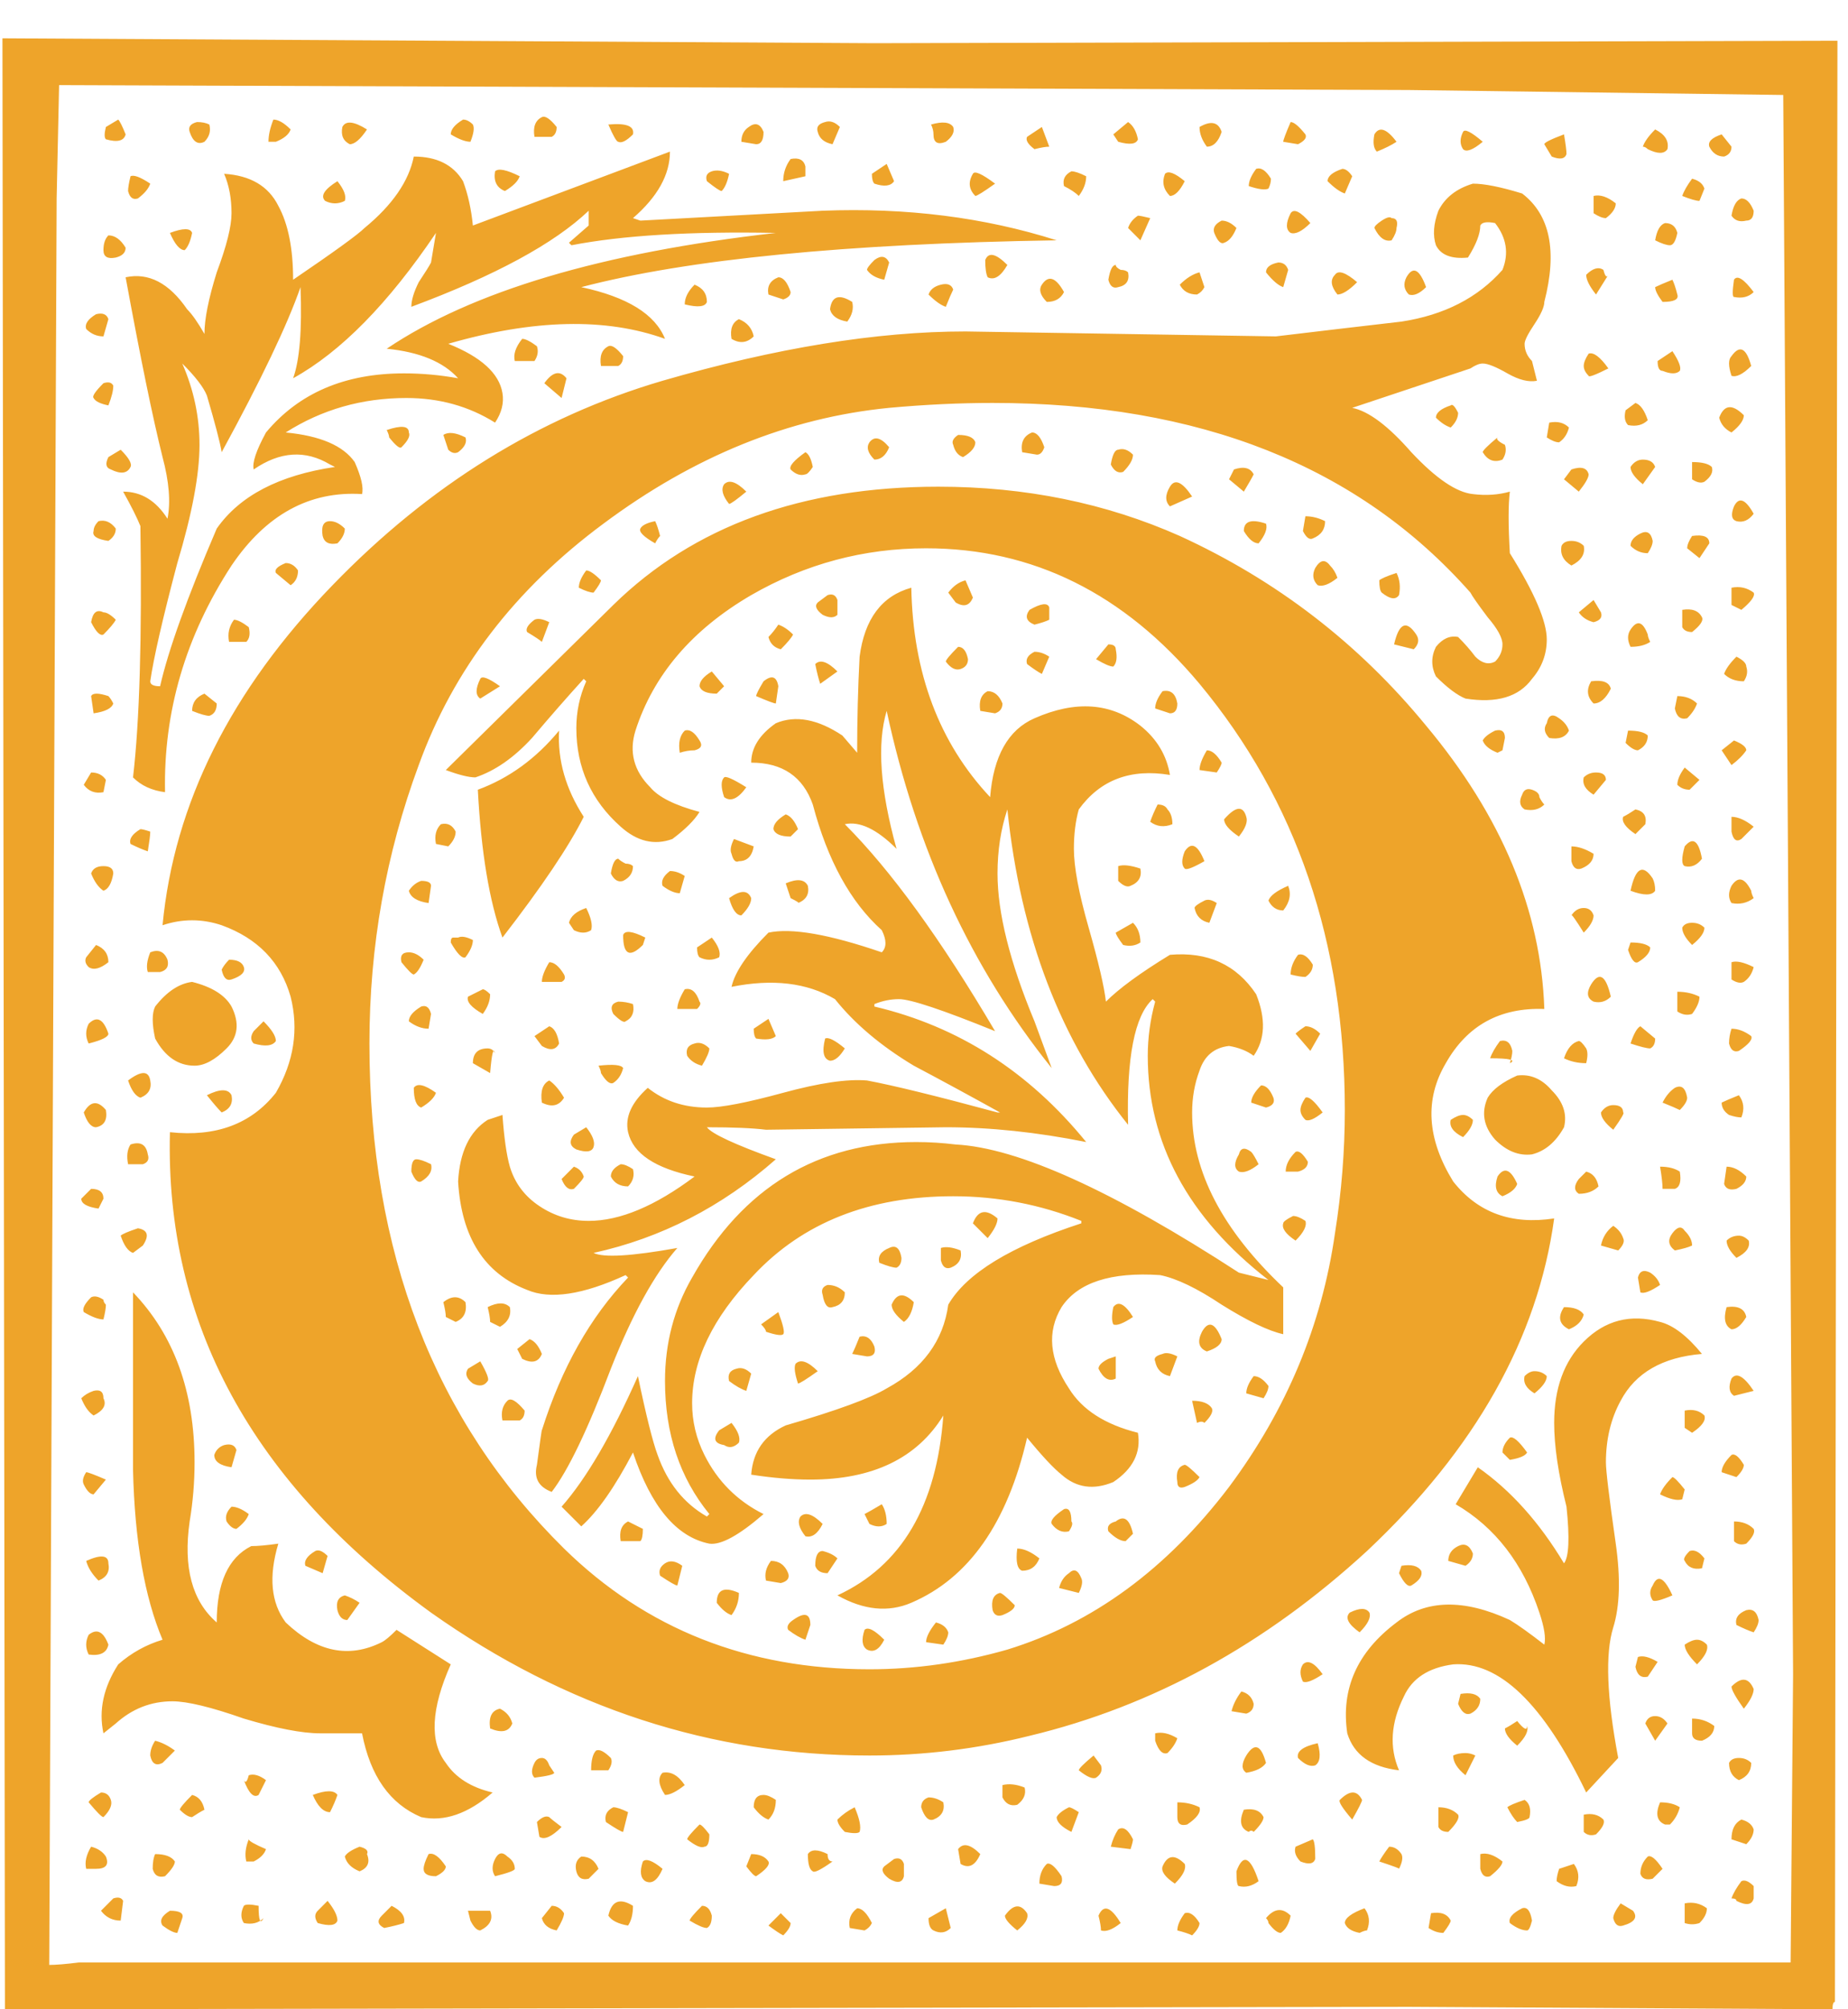<svg width="46" height="50" viewBox="0 0 46 50" fill="none" xmlns="http://www.w3.org/2000/svg">
<path d="M45.675 49.816C45.634 49.816 45.614 49.877 45.614 50L35.069 49.939L0.123 50L0.061 0.953L21.765 1.075L45.737 1.014L45.675 49.816ZM44.633 41.662L44.388 2.363L35.069 2.24L1.471 2.118L1.41 4.938L1.226 48.896C1.39 48.896 1.635 48.876 1.962 48.835H44.572L44.633 41.662ZM43.1 3.65C43.1 3.773 43.039 3.855 42.916 3.896C42.753 3.896 42.63 3.814 42.548 3.65C42.508 3.528 42.61 3.425 42.855 3.344C42.855 3.344 42.937 3.446 43.1 3.65ZM43.652 5.244C43.652 5.408 43.591 5.49 43.468 5.49C43.305 5.53 43.182 5.49 43.1 5.367C43.141 5.122 43.223 4.979 43.346 4.938C43.468 4.938 43.57 5.04 43.652 5.244ZM41.506 3.712C41.425 3.834 41.261 3.834 41.016 3.712C40.975 3.671 40.934 3.65 40.893 3.65C40.934 3.528 41.036 3.385 41.2 3.221C41.445 3.344 41.547 3.507 41.506 3.712ZM42.426 4.693C42.344 4.897 42.303 4.999 42.303 4.999C42.222 4.999 42.078 4.958 41.874 4.876C41.915 4.754 41.997 4.611 42.119 4.447C42.283 4.488 42.385 4.57 42.426 4.693ZM43.652 7.268C43.529 7.39 43.366 7.431 43.162 7.39C43.121 7.39 43.121 7.247 43.162 6.961C43.243 6.838 43.407 6.941 43.652 7.268ZM41.752 5.796C41.711 6 41.649 6.103 41.568 6.103C41.486 6.103 41.363 6.062 41.2 5.98C41.241 5.735 41.322 5.592 41.445 5.551C41.608 5.551 41.711 5.633 41.752 5.796ZM38.993 3.834C38.952 3.957 38.829 3.977 38.625 3.896C38.502 3.691 38.441 3.589 38.441 3.589C38.441 3.548 38.604 3.466 38.931 3.344C38.972 3.589 38.993 3.752 38.993 3.834ZM40.219 5.06C40.219 5.183 40.137 5.306 39.974 5.428C39.892 5.428 39.79 5.387 39.667 5.306V4.876C39.831 4.836 40.014 4.897 40.219 5.06ZM41.752 7.329C41.792 7.451 41.67 7.513 41.384 7.513C41.261 7.349 41.2 7.227 41.2 7.145C41.282 7.104 41.425 7.043 41.629 6.961C41.67 7.043 41.711 7.165 41.752 7.329ZM43.591 9.107C43.386 9.311 43.223 9.393 43.1 9.352C43.019 9.107 43.019 8.943 43.1 8.862C43.305 8.575 43.468 8.657 43.591 9.107ZM36.908 3.528C36.663 3.732 36.499 3.793 36.418 3.712C36.336 3.589 36.336 3.446 36.418 3.282C36.459 3.201 36.622 3.282 36.908 3.528ZM40.035 6.838C40.035 6.838 39.933 7.002 39.728 7.329C39.565 7.124 39.483 6.961 39.483 6.838C39.647 6.675 39.79 6.634 39.912 6.716C39.953 6.879 39.994 6.92 40.035 6.838ZM41.813 9.229C41.731 9.311 41.588 9.311 41.384 9.229C41.302 9.229 41.261 9.148 41.261 8.984L41.629 8.739C41.792 8.984 41.854 9.148 41.813 9.229ZM43.407 10.333C43.407 10.456 43.305 10.599 43.1 10.762C42.937 10.68 42.835 10.558 42.794 10.394C42.916 10.067 43.121 10.047 43.407 10.333ZM34.762 3.528C34.64 3.609 34.476 3.691 34.272 3.773C34.19 3.691 34.17 3.548 34.211 3.344C34.333 3.139 34.517 3.201 34.762 3.528ZM43.652 12.785C43.529 12.949 43.386 13.01 43.223 12.969C43.1 12.928 43.08 12.806 43.162 12.601C43.284 12.356 43.448 12.418 43.652 12.785ZM40.035 9.168C39.708 9.332 39.544 9.393 39.544 9.352C39.463 9.27 39.422 9.189 39.422 9.107C39.422 9.025 39.463 8.923 39.544 8.8C39.667 8.759 39.831 8.882 40.035 9.168ZM42.61 11.62C42.651 11.743 42.589 11.866 42.426 11.988C42.344 12.029 42.242 12.009 42.119 11.927V11.498C42.365 11.498 42.528 11.539 42.61 11.62ZM41.016 10.456C40.893 10.578 40.73 10.619 40.525 10.578C40.444 10.496 40.423 10.374 40.464 10.21L40.709 10.027C40.832 10.067 40.934 10.21 41.016 10.456ZM41.2 11.62C41.2 11.62 41.098 11.764 40.893 12.05C40.689 11.886 40.587 11.743 40.587 11.62C40.668 11.498 40.771 11.437 40.893 11.437C41.057 11.437 41.159 11.498 41.2 11.62ZM32.494 3.344C32.535 3.425 32.473 3.507 32.31 3.589L31.942 3.528C31.942 3.487 32.003 3.323 32.126 3.037C32.208 3.037 32.33 3.139 32.494 3.344ZM33.659 4.386L33.475 4.815C33.352 4.774 33.209 4.672 33.046 4.509C33.046 4.386 33.168 4.284 33.413 4.202C33.495 4.202 33.577 4.263 33.659 4.386ZM42.548 13.521C42.548 13.521 42.467 13.644 42.303 13.889C42.303 13.889 42.201 13.807 41.997 13.644C41.997 13.562 42.038 13.46 42.119 13.337C42.406 13.296 42.548 13.358 42.548 13.521ZM34.762 5.673C34.762 5.755 34.721 5.857 34.64 5.98C34.476 6.021 34.333 5.919 34.211 5.673C34.211 5.633 34.272 5.571 34.394 5.49C34.517 5.408 34.599 5.387 34.64 5.428C34.762 5.428 34.803 5.51 34.762 5.673ZM43.652 14.747C43.693 14.829 43.591 14.972 43.346 15.176C43.346 15.176 43.264 15.136 43.1 15.054V14.625C43.305 14.584 43.489 14.625 43.652 14.747ZM35.498 7.145C35.334 7.308 35.191 7.37 35.069 7.329C34.946 7.206 34.926 7.063 35.008 6.9C35.171 6.614 35.334 6.695 35.498 7.145ZM39.054 10.639C39.013 10.803 38.931 10.926 38.809 11.007C38.727 11.007 38.625 10.966 38.502 10.885L38.563 10.517C38.768 10.476 38.931 10.517 39.054 10.639ZM39.544 11.804C39.544 11.886 39.463 12.029 39.299 12.234C39.299 12.234 39.176 12.131 38.931 11.927C38.931 11.927 38.993 11.845 39.115 11.682C39.361 11.6 39.504 11.641 39.544 11.804ZM41.138 13.46C41.138 13.541 41.098 13.644 41.016 13.766C40.852 13.766 40.709 13.705 40.587 13.582C40.587 13.46 40.668 13.358 40.832 13.276C40.995 13.194 41.098 13.255 41.138 13.46ZM31.636 4.447C31.636 4.529 31.615 4.611 31.574 4.693C31.492 4.733 31.329 4.713 31.084 4.631C31.084 4.509 31.145 4.366 31.268 4.202C31.39 4.161 31.513 4.243 31.636 4.447ZM32.617 5.551C32.412 5.755 32.249 5.837 32.126 5.796C32.003 5.714 32.003 5.551 32.126 5.306C32.208 5.183 32.371 5.265 32.617 5.551ZM30.409 3.282C30.328 3.528 30.205 3.65 30.041 3.65C29.919 3.487 29.858 3.323 29.858 3.16C30.144 2.996 30.328 3.037 30.409 3.282ZM42.365 15.36C42.406 15.442 42.324 15.565 42.119 15.728C41.997 15.728 41.915 15.687 41.874 15.606V15.176C42.119 15.136 42.283 15.197 42.365 15.36ZM43.468 16.587C43.509 16.709 43.489 16.832 43.407 16.954C43.203 16.954 43.039 16.893 42.916 16.77C42.957 16.648 43.059 16.505 43.223 16.341C43.386 16.423 43.468 16.505 43.468 16.587ZM33.781 7.022C33.577 7.227 33.413 7.329 33.291 7.329C33.127 7.124 33.107 6.961 33.23 6.838C33.311 6.716 33.495 6.777 33.781 7.022ZM37.46 11.069C37.501 11.191 37.48 11.314 37.399 11.437C37.194 11.518 37.031 11.457 36.908 11.253C36.908 11.212 37.031 11.089 37.276 10.885C37.235 10.926 37.296 10.987 37.46 11.069ZM36.295 10.272C36.295 10.394 36.234 10.517 36.111 10.639C35.989 10.599 35.866 10.517 35.743 10.394C35.743 10.272 35.866 10.169 36.111 10.088C36.152 10.047 36.213 10.108 36.295 10.272ZM39.422 13.582C39.463 13.787 39.361 13.95 39.115 14.073C38.911 13.95 38.829 13.787 38.87 13.582C38.911 13.501 38.993 13.46 39.115 13.46C39.238 13.46 39.34 13.501 39.422 13.582ZM32.065 6.716L31.942 7.145C31.819 7.104 31.676 6.981 31.513 6.777C31.513 6.654 31.615 6.573 31.819 6.532C31.942 6.532 32.024 6.593 32.065 6.716ZM41.077 15.973C40.955 16.055 40.791 16.096 40.587 16.096C40.505 15.933 40.505 15.79 40.587 15.667C40.75 15.422 40.893 15.463 41.016 15.79C41.016 15.83 41.036 15.892 41.077 15.973ZM28.325 3.466C28.284 3.589 28.12 3.609 27.834 3.528L27.712 3.344C27.712 3.344 27.834 3.242 28.08 3.037C28.202 3.119 28.284 3.262 28.325 3.466ZM30.777 5.673C30.695 5.878 30.593 6 30.471 6.041C30.389 6.082 30.307 6 30.225 5.796C30.184 5.673 30.246 5.571 30.409 5.49C30.532 5.49 30.655 5.551 30.777 5.673ZM29.49 4.509C29.367 4.754 29.244 4.876 29.122 4.876C28.958 4.713 28.918 4.529 28.999 4.325C29.081 4.243 29.244 4.304 29.49 4.509ZM43.468 18.671C43.386 18.794 43.264 18.916 43.1 19.039L42.855 18.671C42.855 18.671 42.957 18.589 43.162 18.426C43.366 18.508 43.468 18.589 43.468 18.671ZM42.242 17.506C42.201 17.629 42.119 17.751 41.997 17.874C41.833 17.915 41.731 17.833 41.69 17.629L41.752 17.322C41.956 17.322 42.119 17.384 42.242 17.506ZM39.851 15.238C39.892 15.36 39.831 15.442 39.667 15.483C39.504 15.442 39.381 15.36 39.299 15.238C39.299 15.238 39.422 15.136 39.667 14.931C39.667 14.931 39.728 15.033 39.851 15.238ZM43.652 20.572C43.652 20.572 43.55 20.674 43.346 20.878C43.223 20.96 43.141 20.899 43.1 20.694V20.326C43.264 20.326 43.448 20.408 43.652 20.572ZM28.631 5.428C28.631 5.428 28.55 5.612 28.386 5.98C28.304 5.898 28.202 5.796 28.08 5.673C28.12 5.551 28.202 5.449 28.325 5.367C28.366 5.367 28.468 5.387 28.631 5.428ZM40.096 17.138C39.974 17.384 39.831 17.506 39.667 17.506C39.504 17.343 39.483 17.159 39.606 16.954C39.892 16.913 40.055 16.975 40.096 17.138ZM42.303 19.407C42.303 19.407 42.222 19.488 42.058 19.652C41.935 19.652 41.833 19.611 41.752 19.529C41.752 19.407 41.813 19.264 41.935 19.1C41.935 19.1 42.058 19.202 42.303 19.407ZM29.98 7.145C29.939 7.227 29.878 7.288 29.796 7.329C29.592 7.329 29.449 7.247 29.367 7.084C29.531 6.92 29.694 6.818 29.858 6.777L29.98 7.145ZM26.118 3.65C26.036 3.65 25.913 3.671 25.75 3.712C25.586 3.589 25.525 3.487 25.566 3.405L25.934 3.16C26.056 3.487 26.118 3.65 26.118 3.65ZM41.016 18.303C41.016 18.467 40.934 18.589 40.771 18.671C40.689 18.671 40.587 18.61 40.464 18.487L40.525 18.181C40.771 18.181 40.934 18.221 41.016 18.303ZM27.037 4.386C27.037 4.55 26.976 4.713 26.853 4.876C26.772 4.795 26.649 4.713 26.485 4.631C26.445 4.468 26.506 4.345 26.669 4.263C26.751 4.263 26.874 4.304 27.037 4.386ZM43.652 22.35C43.489 22.472 43.305 22.513 43.1 22.472C43.019 22.35 43.019 22.206 43.1 22.043C43.264 21.798 43.427 21.839 43.591 22.166C43.591 22.206 43.611 22.268 43.652 22.35ZM28.08 6.777C28.12 6.981 28.039 7.104 27.834 7.145C27.712 7.186 27.63 7.124 27.589 6.961C27.63 6.716 27.691 6.593 27.773 6.593C27.773 6.634 27.814 6.675 27.896 6.716C27.977 6.716 28.039 6.736 28.08 6.777ZM42.365 21.369C42.242 21.532 42.099 21.593 41.935 21.553C41.854 21.512 41.854 21.348 41.935 21.062C42.14 20.817 42.283 20.919 42.365 21.369ZM39.054 18.181C38.972 18.344 38.809 18.405 38.563 18.364C38.441 18.242 38.42 18.119 38.502 17.997C38.543 17.792 38.645 17.751 38.809 17.874C38.931 17.956 39.013 18.058 39.054 18.181ZM40.955 20.51C40.914 20.551 40.832 20.633 40.709 20.756C40.464 20.592 40.362 20.449 40.403 20.326C40.484 20.285 40.587 20.224 40.709 20.142C40.914 20.183 40.995 20.306 40.955 20.51ZM23.727 3.16C23.767 3.282 23.706 3.405 23.543 3.528C23.338 3.609 23.236 3.548 23.236 3.344C23.236 3.262 23.216 3.18 23.175 3.099C23.461 3.017 23.645 3.037 23.727 3.16ZM39.974 19.407C39.974 19.407 39.871 19.529 39.667 19.775C39.463 19.652 39.381 19.509 39.422 19.345C39.504 19.264 39.606 19.223 39.728 19.223C39.892 19.223 39.974 19.284 39.974 19.407ZM34.824 14.809C34.742 14.931 34.599 14.911 34.394 14.747C34.353 14.706 34.333 14.604 34.333 14.441C34.374 14.4 34.517 14.338 34.762 14.257C34.844 14.42 34.864 14.604 34.824 14.809ZM24.769 4.57C24.483 4.774 24.319 4.876 24.278 4.876C24.115 4.713 24.095 4.529 24.217 4.325C24.258 4.243 24.442 4.325 24.769 4.57ZM32.984 12.969C32.984 13.174 32.882 13.317 32.678 13.399C32.596 13.439 32.514 13.378 32.432 13.214L32.494 12.847C32.657 12.847 32.821 12.887 32.984 12.969ZM43.652 24.066C43.611 24.23 43.529 24.352 43.407 24.434C43.325 24.475 43.223 24.454 43.1 24.373V23.944C43.223 23.903 43.407 23.944 43.652 24.066ZM35.253 15.79C35.334 15.912 35.314 16.035 35.191 16.157C35.191 16.157 35.028 16.116 34.701 16.035C34.824 15.503 35.008 15.422 35.253 15.79ZM31.206 11.804C31.166 11.886 31.084 12.029 30.961 12.234C30.961 12.234 30.838 12.131 30.593 11.927C30.593 11.927 30.634 11.845 30.716 11.682C30.961 11.6 31.125 11.641 31.206 11.804ZM42.426 23.085C42.426 23.208 42.324 23.351 42.119 23.515C41.956 23.351 41.874 23.208 41.874 23.085C41.915 23.003 41.997 22.963 42.119 22.963C42.242 22.963 42.344 23.003 42.426 23.085ZM26.485 7.268C26.404 7.431 26.261 7.513 26.056 7.513C25.893 7.349 25.852 7.206 25.934 7.084C26.097 6.838 26.281 6.9 26.485 7.268ZM41.2 22.166C41.118 22.288 40.914 22.288 40.587 22.166C40.709 21.593 40.893 21.491 41.138 21.859C41.179 21.941 41.2 22.043 41.2 22.166ZM33.291 14.379C33.087 14.543 32.923 14.604 32.8 14.563C32.678 14.441 32.657 14.298 32.739 14.134C32.862 13.93 32.984 13.909 33.107 14.073C33.189 14.155 33.25 14.257 33.291 14.379ZM37.46 18.364L37.399 18.671C37.399 18.671 37.358 18.692 37.276 18.732C37.072 18.651 36.949 18.548 36.908 18.426C36.949 18.344 37.051 18.262 37.215 18.181C37.378 18.14 37.46 18.201 37.46 18.364ZM38.441 20.02C38.318 20.142 38.155 20.183 37.95 20.142C37.828 20.061 37.807 19.938 37.889 19.775C37.93 19.652 38.012 19.611 38.134 19.652C38.257 19.693 38.318 19.754 38.318 19.836C38.359 19.918 38.4 19.979 38.441 20.02ZM25.075 6.593C24.912 6.879 24.748 6.981 24.585 6.9C24.544 6.818 24.524 6.675 24.524 6.471C24.605 6.266 24.789 6.307 25.075 6.593ZM39.667 21.246C39.667 21.41 39.565 21.532 39.361 21.614C39.238 21.655 39.156 21.593 39.115 21.43V21.062C39.279 21.062 39.463 21.123 39.667 21.246ZM31.513 13.031C31.554 13.153 31.492 13.317 31.329 13.521C31.206 13.521 31.084 13.419 30.961 13.214C30.961 12.969 31.145 12.908 31.513 13.031ZM22.255 4.509C22.174 4.631 22.01 4.652 21.765 4.57C21.724 4.529 21.703 4.447 21.703 4.325L22.071 4.079C22.194 4.366 22.255 4.509 22.255 4.509ZM43.591 25.783C43.632 25.865 43.529 25.987 43.284 26.151C43.162 26.192 43.08 26.13 43.039 25.967C43.039 25.844 43.059 25.722 43.1 25.599C43.264 25.599 43.427 25.66 43.591 25.783ZM20.906 3.16C20.906 3.16 20.845 3.303 20.723 3.589C20.518 3.548 20.395 3.446 20.355 3.282C20.314 3.16 20.375 3.078 20.539 3.037C20.661 2.996 20.784 3.037 20.906 3.16ZM41.077 23.576C41.077 23.698 40.975 23.821 40.771 23.944C40.689 23.985 40.607 23.882 40.525 23.637L40.587 23.453C40.832 23.453 40.995 23.494 41.077 23.576ZM42.303 24.802C42.303 24.925 42.242 25.068 42.119 25.231C41.997 25.272 41.874 25.252 41.752 25.17V24.679C41.956 24.679 42.14 24.72 42.303 24.802ZM29.674 12.356C29.306 12.52 29.122 12.601 29.122 12.601C28.999 12.479 28.999 12.315 29.122 12.111C29.244 11.907 29.428 11.988 29.674 12.356ZM39.667 22.779C39.667 22.901 39.585 23.044 39.422 23.208C39.217 22.881 39.115 22.738 39.115 22.779C39.197 22.656 39.299 22.595 39.422 22.595C39.544 22.595 39.626 22.656 39.667 22.779ZM28.202 11.314C28.202 11.437 28.12 11.58 27.957 11.743C27.834 11.784 27.732 11.723 27.65 11.559C27.691 11.314 27.753 11.191 27.834 11.191C27.957 11.15 28.08 11.191 28.202 11.314ZM23.727 7.206C23.686 7.288 23.624 7.431 23.543 7.635C23.42 7.595 23.277 7.492 23.113 7.329C23.154 7.206 23.257 7.124 23.42 7.084C23.584 7.043 23.686 7.084 23.727 7.206ZM43.346 27.806C43.264 27.806 43.162 27.786 43.039 27.745C42.916 27.663 42.855 27.561 42.855 27.438C42.937 27.397 43.08 27.336 43.284 27.254C43.407 27.418 43.427 27.602 43.346 27.806ZM20.048 4.386C20.048 4.386 19.864 4.427 19.496 4.509C19.496 4.304 19.558 4.12 19.68 3.957C19.885 3.916 20.007 3.977 20.048 4.141C20.048 4.141 20.048 4.223 20.048 4.386ZM19.006 3.282C19.006 3.487 18.945 3.589 18.822 3.589C18.822 3.589 18.699 3.569 18.454 3.528C18.454 3.364 18.515 3.242 18.638 3.16C18.802 3.037 18.924 3.078 19.006 3.282ZM22.133 6.532L22.01 6.961C21.806 6.92 21.663 6.838 21.581 6.716C21.581 6.675 21.642 6.593 21.765 6.471C21.928 6.348 22.051 6.368 22.133 6.532ZM40.096 24.802C39.974 24.925 39.831 24.965 39.667 24.925C39.504 24.843 39.483 24.7 39.606 24.495C39.81 24.168 39.974 24.271 40.096 24.802ZM41.2 25.844C41.2 25.967 41.159 26.049 41.077 26.089C40.995 26.089 40.832 26.049 40.587 25.967C40.668 25.722 40.75 25.578 40.832 25.538C40.832 25.538 40.955 25.64 41.2 25.844ZM25.995 11.13C25.954 11.253 25.893 11.314 25.811 11.314C25.811 11.314 25.689 11.293 25.443 11.253C25.402 11.007 25.484 10.844 25.689 10.762C25.811 10.762 25.913 10.885 25.995 11.13ZM41.997 27.316C41.997 27.397 41.935 27.5 41.813 27.622C41.731 27.581 41.588 27.52 41.384 27.438C41.465 27.275 41.568 27.152 41.69 27.07C41.854 26.989 41.956 27.07 41.997 27.316ZM43.468 29.277C43.468 29.4 43.386 29.502 43.223 29.584C43.059 29.625 42.957 29.584 42.916 29.461L42.978 29.032C43.141 29.032 43.305 29.114 43.468 29.277ZM18.148 4.325C18.107 4.529 18.045 4.672 17.964 4.754C17.923 4.754 17.8 4.672 17.596 4.509C17.555 4.386 17.596 4.304 17.718 4.263C17.841 4.223 17.984 4.243 18.148 4.325ZM21.213 7.513C21.254 7.676 21.213 7.84 21.09 8.003C20.845 7.962 20.702 7.86 20.661 7.697C20.702 7.37 20.886 7.308 21.213 7.513ZM39.483 26.089C39.524 26.171 39.524 26.294 39.483 26.457C39.279 26.457 39.095 26.416 38.931 26.335C39.013 26.089 39.136 25.946 39.299 25.905C39.34 25.905 39.401 25.967 39.483 26.089ZM24.278 11.007C24.278 11.13 24.176 11.253 23.972 11.375C23.849 11.334 23.767 11.232 23.727 11.069C23.686 10.987 23.727 10.905 23.849 10.823C24.095 10.823 24.238 10.885 24.278 11.007ZM19.68 7.268C19.68 7.349 19.619 7.411 19.496 7.451C19.496 7.451 19.374 7.411 19.128 7.329C19.088 7.124 19.169 6.981 19.374 6.9C19.496 6.9 19.599 7.022 19.68 7.268ZM40.403 27.683C40.444 27.683 40.362 27.826 40.157 28.113C39.953 27.949 39.851 27.806 39.851 27.683C39.933 27.561 40.035 27.5 40.157 27.5C40.321 27.5 40.403 27.561 40.403 27.683ZM41.813 29.155C41.854 29.4 41.813 29.543 41.69 29.584C41.608 29.584 41.506 29.584 41.384 29.584C41.384 29.461 41.363 29.277 41.322 29.032C41.527 29.032 41.69 29.073 41.813 29.155ZM43.529 30.872C43.57 31.035 43.468 31.178 43.223 31.301C43.059 31.137 42.978 30.994 42.978 30.872C43.059 30.79 43.162 30.749 43.284 30.749C43.366 30.749 43.448 30.79 43.529 30.872ZM15.756 3.344C15.593 3.507 15.47 3.569 15.389 3.528C15.348 3.528 15.266 3.385 15.143 3.099C15.593 3.058 15.797 3.139 15.756 3.344ZM29.306 17.506C29.306 17.67 29.244 17.751 29.122 17.751L28.754 17.629C28.754 17.506 28.815 17.363 28.938 17.2C29.142 17.159 29.265 17.261 29.306 17.506ZM27.773 16.157C27.814 16.362 27.794 16.505 27.712 16.587C27.63 16.587 27.487 16.525 27.283 16.403C27.283 16.403 27.385 16.28 27.589 16.035C27.712 16.035 27.773 16.076 27.773 16.157ZM37.644 26.151C37.644 26.233 37.623 26.335 37.583 26.457C37.746 26.376 37.583 26.335 37.092 26.335C37.133 26.212 37.215 26.069 37.337 25.905C37.501 25.865 37.603 25.946 37.644 26.151ZM30.409 18.978C30.409 19.018 30.369 19.1 30.287 19.223L29.858 19.162C29.858 19.039 29.919 18.875 30.041 18.671C30.164 18.671 30.287 18.773 30.409 18.978ZM42.119 30.994C42.038 31.035 41.895 31.076 41.69 31.117C41.527 30.994 41.506 30.851 41.629 30.688C41.752 30.524 41.854 30.504 41.935 30.626C42.058 30.749 42.119 30.872 42.119 30.994ZM22.133 11.13C22.051 11.334 21.928 11.437 21.765 11.437C21.601 11.273 21.56 11.13 21.642 11.007C21.765 10.844 21.928 10.885 22.133 11.13ZM26.118 15.422C26.036 15.463 25.913 15.503 25.75 15.544C25.546 15.463 25.505 15.34 25.627 15.176C25.913 15.013 26.077 14.992 26.118 15.115C26.118 15.197 26.118 15.299 26.118 15.422ZM43.468 32.772C43.346 32.977 43.223 33.079 43.1 33.079C42.937 32.997 42.896 32.813 42.978 32.527C43.264 32.486 43.427 32.568 43.468 32.772ZM13.856 3.16C13.856 3.282 13.815 3.364 13.733 3.405H13.304C13.263 3.16 13.325 2.996 13.488 2.915C13.57 2.874 13.692 2.955 13.856 3.16ZM18.761 8.371C18.597 8.535 18.413 8.555 18.209 8.432C18.168 8.187 18.229 8.024 18.393 7.942C18.597 8.024 18.72 8.167 18.761 8.371ZM38.931 28.051C38.727 28.419 38.461 28.644 38.134 28.726C37.807 28.767 37.501 28.644 37.215 28.358C36.928 28.031 36.867 27.683 37.031 27.316C37.153 27.111 37.399 26.927 37.766 26.764C38.093 26.723 38.38 26.846 38.625 27.132C38.911 27.418 39.013 27.724 38.931 28.051ZM31.022 20.326C31.063 20.449 31.002 20.613 30.838 20.817C30.593 20.653 30.471 20.51 30.471 20.388C30.757 20.061 30.941 20.04 31.022 20.326ZM39.79 29.523C39.667 29.645 39.504 29.707 39.299 29.707C39.176 29.625 39.176 29.502 39.299 29.339L39.483 29.155C39.647 29.196 39.749 29.318 39.79 29.523ZM17.596 7.513C17.555 7.635 17.371 7.656 17.044 7.574C17.044 7.411 17.126 7.247 17.289 7.084C17.494 7.165 17.596 7.308 17.596 7.513ZM32.065 22.043C32.146 22.247 32.105 22.452 31.942 22.656C31.779 22.656 31.656 22.574 31.574 22.411C31.615 22.288 31.779 22.166 32.065 22.043ZM26.118 16.341C26.118 16.341 26.056 16.484 25.934 16.77C25.852 16.73 25.729 16.648 25.566 16.525C25.525 16.403 25.586 16.3 25.75 16.219C25.872 16.219 25.995 16.259 26.118 16.341ZM40.403 30.81C40.444 30.892 40.403 30.994 40.28 31.117L39.851 30.994C39.892 30.79 39.994 30.626 40.157 30.504C40.28 30.585 40.362 30.688 40.403 30.81ZM24.217 14.87C24.135 15.074 23.992 15.115 23.788 14.992L23.604 14.747C23.727 14.584 23.87 14.482 24.033 14.441L24.217 14.87ZM41.322 31.975C41.077 32.139 40.914 32.2 40.832 32.159C40.832 32.159 40.811 32.036 40.771 31.791C40.811 31.628 40.914 31.587 41.077 31.669C41.2 31.75 41.282 31.852 41.322 31.975ZM43.652 34.611C43.325 34.693 43.162 34.734 43.162 34.734C43.039 34.652 43.019 34.509 43.1 34.305C43.223 34.141 43.407 34.244 43.652 34.611ZM29.183 20.51C28.979 20.592 28.795 20.572 28.631 20.449C28.672 20.326 28.733 20.183 28.815 20.02C28.938 20.02 29.02 20.061 29.061 20.142C29.142 20.224 29.183 20.347 29.183 20.51ZM20.232 11.62C20.15 11.743 20.089 11.804 20.048 11.804C19.925 11.845 19.803 11.804 19.68 11.682C19.639 11.6 19.762 11.457 20.048 11.253C20.13 11.293 20.191 11.416 20.232 11.62ZM36.663 27.867C36.663 27.99 36.581 28.133 36.418 28.297C36.172 28.174 36.07 28.031 36.111 27.867C36.234 27.786 36.336 27.745 36.418 27.745C36.499 27.745 36.581 27.786 36.663 27.867ZM32.678 24.005C32.678 24.128 32.617 24.23 32.494 24.311C32.412 24.311 32.289 24.291 32.126 24.25C32.126 24.087 32.187 23.923 32.31 23.76C32.432 23.719 32.555 23.801 32.678 24.005ZM29.98 21.43C29.694 21.593 29.531 21.655 29.49 21.614C29.408 21.532 29.408 21.389 29.49 21.185C29.653 20.939 29.817 21.021 29.98 21.43ZM11.771 3.099C11.812 3.18 11.792 3.323 11.71 3.528C11.587 3.528 11.424 3.466 11.22 3.344C11.22 3.221 11.322 3.099 11.526 2.976C11.608 2.976 11.69 3.017 11.771 3.099ZM12.936 4.386C12.895 4.509 12.773 4.631 12.568 4.754C12.364 4.672 12.282 4.509 12.323 4.263C12.405 4.182 12.609 4.223 12.936 4.386ZM37.766 29.461C37.725 29.584 37.603 29.686 37.399 29.768C37.235 29.686 37.194 29.523 37.276 29.277C37.439 29.032 37.603 29.094 37.766 29.461ZM24.095 16.403C24.095 16.525 24.033 16.607 23.911 16.648C23.788 16.689 23.665 16.627 23.543 16.464C23.543 16.423 23.645 16.3 23.849 16.096C23.972 16.096 24.054 16.198 24.095 16.403ZM30.287 22.472C30.287 22.472 30.225 22.636 30.103 22.963C29.898 22.922 29.776 22.799 29.735 22.595C29.735 22.554 29.817 22.493 29.98 22.411C30.062 22.37 30.164 22.39 30.287 22.472ZM24.953 17.506C24.953 17.629 24.892 17.71 24.769 17.751L24.401 17.69C24.36 17.445 24.422 17.281 24.585 17.2C24.748 17.2 24.871 17.302 24.953 17.506ZM42.426 35.224C42.467 35.347 42.365 35.49 42.119 35.654C42.119 35.654 42.058 35.613 41.935 35.531V35.102C42.14 35.061 42.303 35.102 42.426 35.224ZM32.862 25.722L32.617 26.151C32.371 25.865 32.249 25.722 32.249 25.722C32.289 25.681 32.371 25.619 32.494 25.538C32.617 25.538 32.739 25.599 32.862 25.722ZM43.407 36.451C43.407 36.532 43.346 36.635 43.223 36.757L42.855 36.635C42.855 36.512 42.937 36.369 43.1 36.205C43.182 36.165 43.284 36.246 43.407 36.451ZM15.511 8.862C15.511 8.984 15.47 9.066 15.389 9.107C15.307 9.107 15.164 9.107 14.959 9.107C14.919 8.862 14.98 8.698 15.143 8.616C15.225 8.575 15.348 8.657 15.511 8.862ZM39.422 32.711C39.381 32.874 39.258 32.997 39.054 33.079C38.809 32.956 38.768 32.772 38.931 32.527C39.176 32.527 39.34 32.588 39.422 32.711ZM28.386 21.614C28.427 21.818 28.345 21.961 28.141 22.043C28.059 22.084 27.957 22.043 27.834 21.92V21.553C27.957 21.512 28.141 21.532 28.386 21.614ZM18.577 12.234C18.331 12.438 18.188 12.54 18.148 12.54C17.984 12.336 17.943 12.172 18.025 12.05C18.148 11.927 18.331 11.988 18.577 12.234ZM20.845 15.299C20.763 15.381 20.641 15.381 20.477 15.299C20.314 15.176 20.273 15.074 20.355 14.992C20.355 14.992 20.436 14.931 20.6 14.809C20.723 14.768 20.804 14.809 20.845 14.931C20.845 14.931 20.845 15.054 20.845 15.299ZM9.135 3.221C8.972 3.466 8.829 3.589 8.706 3.589C8.542 3.507 8.481 3.364 8.522 3.16C8.604 2.996 8.808 3.017 9.135 3.221ZM43.652 38.045C43.693 38.127 43.632 38.249 43.468 38.413C43.346 38.453 43.243 38.433 43.162 38.351V37.861C43.366 37.861 43.529 37.922 43.652 38.045ZM32.923 27.683C32.719 27.847 32.576 27.908 32.494 27.867C32.412 27.786 32.371 27.704 32.371 27.622C32.371 27.54 32.412 27.438 32.494 27.316C32.576 27.275 32.719 27.397 32.923 27.683ZM28.386 23.453C28.264 23.535 28.12 23.555 27.957 23.515C27.834 23.351 27.773 23.249 27.773 23.208L28.202 22.963C28.325 23.085 28.386 23.249 28.386 23.453ZM41.935 37.064L41.874 37.309C41.752 37.35 41.568 37.309 41.322 37.186C41.363 37.064 41.465 36.921 41.629 36.757C41.67 36.757 41.772 36.859 41.935 37.064ZM13.365 8.616C13.406 8.739 13.386 8.862 13.304 8.984H12.814C12.773 8.821 12.834 8.637 12.998 8.432C13.079 8.432 13.202 8.494 13.365 8.616ZM14.101 9.413L13.979 9.904C13.692 9.659 13.549 9.536 13.549 9.536C13.754 9.25 13.938 9.209 14.101 9.413ZM31.697 27.316C31.738 27.438 31.676 27.52 31.513 27.561L31.145 27.438C31.145 27.316 31.227 27.173 31.39 27.009C31.513 27.009 31.615 27.111 31.697 27.316ZM38.502 34.244C38.502 34.366 38.4 34.509 38.196 34.673C37.991 34.55 37.91 34.407 37.95 34.244C38.032 34.162 38.114 34.121 38.196 34.121C38.318 34.121 38.42 34.162 38.502 34.244ZM20.845 16.709C20.559 16.913 20.416 17.016 20.416 17.016C20.375 16.893 20.334 16.73 20.293 16.525C20.416 16.403 20.6 16.464 20.845 16.709ZM7.234 3.221C7.194 3.344 7.071 3.446 6.867 3.528H6.683C6.683 3.364 6.724 3.18 6.805 2.976C6.928 2.976 7.071 3.058 7.234 3.221ZM8.583 4.999C8.42 5.081 8.256 5.081 8.093 4.999C7.97 4.876 8.072 4.713 8.399 4.509C8.563 4.713 8.624 4.876 8.583 4.999ZM19.741 15.79C19.701 15.871 19.599 15.994 19.435 16.157C19.271 16.116 19.169 16.014 19.128 15.851C19.21 15.769 19.292 15.667 19.374 15.544C19.496 15.585 19.619 15.667 19.741 15.79ZM32.555 28.91C32.555 29.032 32.473 29.114 32.31 29.155H32.003C32.003 28.991 32.085 28.828 32.249 28.664C32.33 28.624 32.432 28.705 32.555 28.91ZM42.426 38.78C42.426 38.78 42.406 38.862 42.365 39.026C42.16 39.066 42.017 39.005 41.935 38.842C41.895 38.801 41.935 38.719 42.058 38.596C42.181 38.556 42.303 38.617 42.426 38.78ZM43.775 40.313C43.775 40.395 43.734 40.497 43.652 40.62C43.529 40.579 43.386 40.517 43.223 40.436C43.182 40.272 43.264 40.15 43.468 40.068C43.632 40.027 43.734 40.109 43.775 40.313ZM26.302 5.98C21.07 6.062 17.126 6.45 14.469 7.145C15.613 7.39 16.308 7.819 16.553 8.432C15.082 7.901 13.284 7.942 11.158 8.555C11.976 8.882 12.425 9.291 12.507 9.781C12.548 10.026 12.487 10.272 12.323 10.517C11.669 10.108 10.934 9.904 10.116 9.904C9.012 9.904 8.011 10.19 7.112 10.762C7.97 10.844 8.542 11.089 8.829 11.498C8.992 11.866 9.053 12.131 9.012 12.295C7.705 12.213 6.621 12.806 5.763 14.073C4.619 15.83 4.067 17.71 4.108 19.713C3.781 19.672 3.515 19.55 3.311 19.345C3.474 17.956 3.535 15.871 3.495 13.092C3.413 12.887 3.27 12.601 3.065 12.234C3.515 12.234 3.883 12.458 4.169 12.908C4.251 12.499 4.21 11.988 4.046 11.375C3.801 10.394 3.495 8.902 3.127 6.9C3.699 6.777 4.21 7.043 4.659 7.697C4.782 7.819 4.925 8.024 5.089 8.31C5.089 7.942 5.191 7.431 5.395 6.777C5.64 6.123 5.763 5.633 5.763 5.306C5.763 4.938 5.702 4.611 5.579 4.325C6.233 4.366 6.683 4.631 6.928 5.122C7.173 5.571 7.296 6.184 7.296 6.961C8.318 6.266 8.91 5.837 9.074 5.673C9.769 5.101 10.177 4.509 10.3 3.896C10.872 3.896 11.281 4.1 11.526 4.509C11.649 4.836 11.73 5.203 11.771 5.612L16.676 3.773C16.676 4.345 16.369 4.897 15.756 5.428L15.94 5.49L20.477 5.244C22.562 5.163 24.503 5.408 26.302 5.98ZM16.431 13.337C16.39 13.378 16.349 13.439 16.308 13.521C16.022 13.358 15.899 13.235 15.94 13.153C15.981 13.072 16.104 13.01 16.308 12.969C16.349 13.051 16.39 13.174 16.431 13.337ZM31.329 28.971C31.125 29.134 30.961 29.196 30.838 29.155C30.716 29.073 30.716 28.93 30.838 28.726C30.879 28.562 30.982 28.542 31.145 28.664C31.186 28.705 31.247 28.808 31.329 28.971ZM19.374 17.077L19.312 17.506C19.271 17.506 19.108 17.445 18.822 17.322C18.822 17.281 18.883 17.159 19.006 16.954C19.21 16.791 19.333 16.832 19.374 17.077ZM41.629 39.7C41.343 39.823 41.179 39.864 41.138 39.823C41.057 39.7 41.057 39.577 41.138 39.455C41.261 39.169 41.425 39.251 41.629 39.7ZM5.211 3.099C5.252 3.262 5.211 3.405 5.089 3.528C4.925 3.609 4.803 3.528 4.721 3.282C4.68 3.16 4.741 3.078 4.905 3.037C5.027 3.037 5.13 3.058 5.211 3.099ZM32.494 30.381C32.535 30.504 32.453 30.667 32.249 30.872C32.003 30.708 31.901 30.565 31.942 30.442C31.942 30.401 32.024 30.34 32.187 30.259C32.269 30.259 32.371 30.299 32.494 30.381ZM38.012 36.144C37.971 36.226 37.828 36.287 37.583 36.328C37.46 36.205 37.399 36.144 37.399 36.144C37.399 36.022 37.46 35.899 37.583 35.776C37.664 35.735 37.807 35.858 38.012 36.144ZM43.652 42.03C43.652 42.152 43.57 42.316 43.407 42.52C43.203 42.234 43.1 42.05 43.1 41.968C43.346 41.723 43.529 41.744 43.652 42.03ZM42.487 40.926C42.528 41.049 42.446 41.212 42.242 41.417C42.038 41.212 41.935 41.049 41.935 40.926C42.058 40.844 42.16 40.804 42.242 40.804C42.324 40.804 42.406 40.844 42.487 40.926ZM18.025 17.077C17.984 17.118 17.923 17.179 17.841 17.261C17.596 17.261 17.453 17.2 17.412 17.077C17.412 16.954 17.514 16.832 17.718 16.709C17.718 16.709 17.82 16.832 18.025 17.077ZM11.587 10.885C11.628 11.007 11.567 11.13 11.403 11.253C11.322 11.293 11.24 11.273 11.158 11.191C11.117 11.069 11.076 10.946 11.036 10.823C11.158 10.742 11.342 10.762 11.587 10.885ZM14.959 14.441C14.959 14.482 14.898 14.584 14.775 14.747C14.694 14.747 14.571 14.706 14.408 14.625C14.408 14.502 14.469 14.359 14.592 14.195C14.673 14.195 14.796 14.277 14.959 14.441ZM3.127 3.344C3.086 3.507 2.922 3.548 2.636 3.466C2.595 3.425 2.595 3.323 2.636 3.16L2.943 2.976C2.984 3.017 3.045 3.139 3.127 3.344ZM41.261 41.355C41.261 41.355 41.179 41.478 41.016 41.723C40.852 41.764 40.75 41.682 40.709 41.478L40.771 41.233C40.893 41.192 41.057 41.233 41.261 41.355ZM42.671 42.95C42.671 43.113 42.569 43.236 42.365 43.317C42.201 43.317 42.119 43.256 42.119 43.133V42.766C42.324 42.766 42.508 42.827 42.671 42.95ZM43.591 43.869C43.591 44.074 43.489 44.217 43.284 44.298C43.121 44.217 43.039 44.074 43.039 43.869C43.08 43.787 43.162 43.746 43.284 43.746C43.407 43.746 43.509 43.787 43.591 43.869ZM42.365 33.692C41.384 33.773 40.709 34.162 40.341 34.857C40.096 35.306 39.974 35.817 39.974 36.389C39.974 36.594 40.055 37.268 40.219 38.413C40.341 39.271 40.321 39.966 40.157 40.497C39.953 41.151 39.994 42.234 40.28 43.746L39.483 44.605C38.42 42.398 37.317 41.335 36.172 41.417C35.559 41.498 35.151 41.764 34.946 42.214C34.619 42.868 34.578 43.481 34.824 44.053C34.129 43.971 33.7 43.665 33.536 43.133C33.373 42.03 33.781 41.11 34.762 40.374C35.498 39.802 36.438 39.782 37.583 40.313C37.787 40.436 38.073 40.64 38.441 40.926C38.482 40.763 38.441 40.497 38.318 40.129C37.91 38.903 37.215 38.004 36.234 37.432C36.356 37.227 36.54 36.921 36.785 36.512C37.603 37.084 38.318 37.881 38.931 38.903C39.054 38.74 39.074 38.27 38.993 37.493C38.788 36.675 38.686 35.981 38.686 35.408C38.686 34.55 38.931 33.876 39.422 33.385C39.953 32.854 40.587 32.69 41.322 32.895C41.649 32.977 41.997 33.242 42.365 33.692ZM19.864 20.633C19.823 20.674 19.762 20.735 19.68 20.817C19.435 20.817 19.292 20.756 19.251 20.633C19.251 20.51 19.353 20.388 19.558 20.265C19.68 20.306 19.782 20.429 19.864 20.633ZM10.177 10.762C10.218 10.844 10.157 10.966 9.993 11.13C9.953 11.171 9.85 11.089 9.687 10.885C9.687 10.844 9.666 10.783 9.626 10.701C9.993 10.578 10.177 10.599 10.177 10.762ZM3.74 4.57C3.699 4.693 3.597 4.815 3.433 4.938C3.311 4.979 3.229 4.917 3.188 4.754C3.188 4.672 3.209 4.55 3.249 4.386C3.331 4.345 3.495 4.406 3.74 4.57ZM17.412 18.426C17.494 18.548 17.453 18.63 17.289 18.671C17.167 18.671 17.044 18.692 16.921 18.732C16.88 18.487 16.921 18.303 17.044 18.181C17.167 18.14 17.289 18.221 17.412 18.426ZM18.577 19.591C18.372 19.877 18.188 19.959 18.025 19.836C17.943 19.591 17.943 19.427 18.025 19.345C18.066 19.305 18.25 19.386 18.577 19.591ZM4.782 5.796C4.741 6 4.68 6.144 4.598 6.225C4.476 6.225 4.353 6.082 4.23 5.796C4.557 5.673 4.741 5.673 4.782 5.796ZM41.506 42.888C41.506 42.888 41.404 43.031 41.2 43.317C41.036 43.031 40.955 42.888 40.955 42.888C40.995 42.766 41.077 42.704 41.2 42.704C41.322 42.704 41.425 42.766 41.506 42.888ZM43.652 45.524C43.652 45.647 43.591 45.77 43.468 45.892L43.1 45.77C43.1 45.524 43.182 45.361 43.346 45.279C43.509 45.32 43.611 45.402 43.652 45.524ZM13.672 15.483L13.488 15.973C13.447 15.933 13.325 15.851 13.12 15.728C13.079 15.646 13.141 15.544 13.304 15.422C13.386 15.381 13.508 15.401 13.672 15.483ZM20.109 22.043C20.15 22.247 20.069 22.39 19.864 22.472C19.905 22.472 19.844 22.431 19.68 22.35L19.558 21.982C19.844 21.859 20.028 21.88 20.109 22.043ZM36.663 38.658C36.663 38.78 36.602 38.883 36.479 38.964L36.05 38.842C36.05 38.678 36.132 38.556 36.295 38.474C36.459 38.392 36.581 38.453 36.663 38.658ZM18.761 21.062C18.72 21.307 18.597 21.43 18.393 21.43C18.311 21.471 18.25 21.41 18.209 21.246C18.168 21.164 18.188 21.042 18.27 20.878C18.27 20.878 18.434 20.939 18.761 21.062ZM38.686 30.32C38.277 33.303 36.724 36.062 34.027 38.596C31.492 40.926 28.693 42.459 25.627 43.195C24.319 43.522 22.991 43.685 21.642 43.685C17.718 43.685 14.081 42.5 10.729 40.129C6.274 36.9 4.108 32.915 4.23 28.174C5.375 28.297 6.254 27.97 6.867 27.193C7.316 26.416 7.439 25.619 7.234 24.802C6.989 23.944 6.417 23.351 5.518 23.024C5.027 22.86 4.537 22.86 4.046 23.024C4.333 19.999 5.743 17.179 8.277 14.563C10.688 12.07 13.427 10.374 16.492 9.475C19.312 8.657 21.826 8.248 24.033 8.248L31.758 8.371C32.78 8.248 33.822 8.126 34.885 8.003C35.948 7.84 36.785 7.411 37.399 6.716C37.562 6.307 37.501 5.919 37.215 5.551C37.01 5.51 36.888 5.53 36.847 5.612C36.847 5.817 36.745 6.082 36.54 6.409C36.132 6.45 35.866 6.348 35.743 6.103C35.661 5.857 35.682 5.571 35.804 5.244C35.968 4.917 36.254 4.693 36.663 4.57C36.949 4.57 37.358 4.652 37.889 4.815C38.584 5.347 38.768 6.246 38.441 7.513C38.441 7.635 38.359 7.819 38.196 8.065C38.032 8.31 37.95 8.473 37.95 8.555C37.95 8.719 38.012 8.862 38.134 8.984C38.216 9.311 38.257 9.475 38.257 9.475C38.053 9.516 37.807 9.454 37.521 9.291C37.235 9.127 37.031 9.046 36.908 9.046C36.826 9.046 36.724 9.086 36.602 9.168L33.659 10.149C34.067 10.231 34.558 10.599 35.13 11.253C35.743 11.907 36.254 12.254 36.663 12.295C36.99 12.336 37.296 12.315 37.583 12.234C37.542 12.561 37.542 13.072 37.583 13.766C38.196 14.747 38.502 15.463 38.502 15.912C38.502 16.28 38.38 16.607 38.134 16.893C37.807 17.343 37.255 17.506 36.479 17.384C36.275 17.302 36.029 17.118 35.743 16.832C35.621 16.587 35.621 16.341 35.743 16.096C35.907 15.892 36.091 15.81 36.295 15.851C36.459 16.014 36.602 16.178 36.724 16.341C36.888 16.505 37.051 16.546 37.215 16.464C37.337 16.341 37.399 16.198 37.399 16.035C37.399 15.871 37.276 15.646 37.031 15.36C36.785 15.033 36.642 14.829 36.602 14.747C33.822 11.6 29.858 10.027 24.708 10.027C23.89 10.027 23.032 10.067 22.133 10.149C19.639 10.394 17.269 11.355 15.021 13.031C12.814 14.665 11.281 16.668 10.423 19.039C9.605 21.246 9.196 23.555 9.196 25.967C9.196 31.158 10.811 35.347 14.04 38.535C16.083 40.538 18.617 41.539 21.642 41.539C22.787 41.539 23.931 41.376 25.075 41.049C27.201 40.395 29.04 39.046 30.593 37.002C32.024 35.081 32.903 32.977 33.23 30.688C33.393 29.666 33.475 28.644 33.475 27.622C33.475 23.453 32.269 19.918 29.858 17.016C27.977 14.768 25.709 13.644 23.052 13.644C21.499 13.644 20.048 14.032 18.699 14.809C17.228 15.667 16.267 16.791 15.818 18.181C15.654 18.712 15.777 19.182 16.186 19.591C16.39 19.836 16.799 20.04 17.412 20.204C17.289 20.408 17.064 20.633 16.737 20.878C16.288 21.042 15.859 20.939 15.45 20.572C14.714 19.918 14.346 19.1 14.346 18.119C14.346 17.71 14.428 17.322 14.592 16.954L14.53 16.893C14.121 17.343 13.692 17.833 13.243 18.364C12.793 18.855 12.323 19.182 11.833 19.345C11.669 19.345 11.424 19.284 11.097 19.162L15.266 15.054C17.269 13.092 19.966 12.111 23.359 12.111C25.525 12.111 27.528 12.52 29.367 13.337C31.779 14.441 33.822 16.014 35.498 18.058C37.378 20.306 38.359 22.656 38.441 25.108C37.337 25.068 36.52 25.517 35.989 26.457C35.457 27.357 35.518 28.337 36.172 29.4C36.785 30.177 37.623 30.483 38.686 30.32ZM30.409 33.324C30.409 33.447 30.287 33.549 30.041 33.63C29.837 33.549 29.796 33.385 29.919 33.14C30.082 32.854 30.246 32.915 30.409 33.324ZM31.574 34.489C31.574 34.571 31.533 34.673 31.452 34.795C31.452 34.795 31.308 34.755 31.022 34.673C31.022 34.55 31.084 34.407 31.206 34.244C31.329 34.244 31.452 34.325 31.574 34.489ZM3.127 6.164C3.127 6.287 3.045 6.368 2.882 6.409C2.677 6.45 2.575 6.389 2.575 6.225C2.575 6.062 2.616 5.939 2.698 5.857C2.861 5.857 3.004 5.96 3.127 6.164ZM41.813 44.973C41.772 45.136 41.69 45.279 41.568 45.402C41.527 45.402 41.486 45.402 41.445 45.402C41.241 45.32 41.2 45.136 41.322 44.85C41.527 44.85 41.69 44.891 41.813 44.973ZM43.652 47.241C43.611 47.405 43.468 47.425 43.223 47.302C43.223 47.261 43.182 47.241 43.1 47.241C43.141 47.118 43.223 46.975 43.346 46.812C43.427 46.771 43.529 46.812 43.652 46.934C43.652 47.016 43.652 47.118 43.652 47.241ZM35.375 39.087C35.416 39.21 35.334 39.332 35.13 39.455C35.048 39.496 34.946 39.394 34.824 39.148L34.885 38.964C35.13 38.923 35.294 38.964 35.375 39.087ZM18.699 22.35C18.699 22.472 18.617 22.615 18.454 22.779C18.331 22.779 18.229 22.636 18.148 22.35C18.434 22.145 18.617 22.145 18.699 22.35ZM28.202 32.772C27.957 32.936 27.794 32.997 27.712 32.956C27.671 32.874 27.671 32.731 27.712 32.527C27.834 32.363 27.998 32.445 28.202 32.772ZM12.446 17.077C12.119 17.281 11.955 17.384 11.955 17.384C11.833 17.302 11.833 17.138 11.955 16.893C11.996 16.811 12.16 16.873 12.446 17.077ZM29.306 33.753C29.306 33.753 29.244 33.917 29.122 34.244C28.918 34.203 28.795 34.08 28.754 33.876C28.713 33.794 28.774 33.733 28.938 33.692C29.02 33.651 29.142 33.671 29.306 33.753ZM8.583 13.153C8.583 13.276 8.522 13.399 8.399 13.521C8.195 13.562 8.072 13.501 8.031 13.337C7.991 13.092 8.052 12.969 8.215 12.969C8.338 12.969 8.461 13.031 8.583 13.153ZM17.044 21.798C17.044 21.798 17.003 21.941 16.921 22.227C16.799 22.227 16.656 22.166 16.492 22.043C16.451 21.92 16.513 21.798 16.676 21.675C16.799 21.675 16.921 21.716 17.044 21.798ZM30.164 35.041C30.205 35.122 30.144 35.245 29.98 35.408C29.939 35.368 29.878 35.368 29.796 35.408C29.796 35.408 29.755 35.224 29.674 34.857C29.919 34.857 30.082 34.918 30.164 35.041ZM21.029 26.089C20.906 26.294 20.784 26.396 20.661 26.396C20.498 26.355 20.457 26.171 20.539 25.844C20.62 25.803 20.784 25.885 21.029 26.089ZM41.384 46.505C41.384 46.505 41.302 46.587 41.138 46.751C40.975 46.791 40.873 46.751 40.832 46.628C40.832 46.465 40.893 46.322 41.016 46.199C41.098 46.158 41.22 46.26 41.384 46.505ZM38.012 42.95C38.053 43.072 37.971 43.236 37.766 43.44C37.562 43.276 37.46 43.133 37.46 43.011C37.542 42.97 37.644 42.909 37.766 42.827C37.93 43.031 38.012 43.072 38.012 42.95ZM42.487 47.486C42.487 47.609 42.426 47.732 42.303 47.854C42.181 47.895 42.058 47.895 41.935 47.854V47.364C42.14 47.323 42.324 47.364 42.487 47.486ZM31.942 33.201C31.574 33.12 31.063 32.874 30.409 32.466C29.796 32.057 29.285 31.812 28.877 31.73C27.65 31.648 26.833 31.914 26.424 32.527C26.056 33.14 26.118 33.814 26.608 34.55C26.935 35.081 27.507 35.449 28.325 35.654C28.407 36.144 28.202 36.553 27.712 36.88C27.221 37.084 26.792 37.023 26.424 36.696C26.22 36.532 25.934 36.226 25.566 35.776C25.075 37.902 24.115 39.271 22.684 39.884C22.112 40.129 21.499 40.068 20.845 39.7C22.439 38.964 23.318 37.472 23.481 35.224C22.827 36.287 21.724 36.819 20.171 36.819C19.721 36.819 19.231 36.778 18.699 36.696C18.74 36.124 19.026 35.715 19.558 35.47C20.825 35.102 21.663 34.795 22.071 34.55C22.971 34.06 23.481 33.365 23.604 32.466C24.054 31.689 25.157 31.015 26.915 30.442V30.381C25.893 29.972 24.83 29.768 23.727 29.768C21.642 29.768 19.987 30.422 18.761 31.73C17.739 32.793 17.228 33.855 17.228 34.918C17.228 35.368 17.33 35.797 17.534 36.205C17.861 36.859 18.352 37.35 19.006 37.677C18.393 38.208 17.943 38.453 17.657 38.413C16.84 38.249 16.206 37.493 15.756 36.144C15.307 37.002 14.878 37.616 14.469 37.983L13.979 37.493C14.592 36.798 15.225 35.715 15.879 34.244C16.083 35.224 16.247 35.879 16.369 36.205C16.615 36.9 17.023 37.411 17.596 37.738L17.657 37.677C16.921 36.778 16.553 35.674 16.553 34.366C16.553 33.426 16.778 32.568 17.228 31.791C18.495 29.543 20.355 28.419 22.807 28.419C23.134 28.419 23.461 28.44 23.788 28.48C25.341 28.562 27.691 29.625 30.838 31.669C31.329 31.791 31.574 31.852 31.574 31.852C29.571 30.299 28.57 28.44 28.57 26.273C28.57 25.824 28.631 25.374 28.754 24.925L28.693 24.863C28.243 25.272 28.039 26.314 28.08 27.99C26.404 25.905 25.402 23.29 25.075 20.142C24.912 20.633 24.83 21.164 24.83 21.736C24.83 22.717 25.137 23.944 25.75 25.415L26.179 26.58C24.176 24.087 22.807 21.123 22.071 17.69C21.826 18.508 21.908 19.652 22.317 21.123C21.826 20.633 21.397 20.429 21.029 20.51C22.174 21.655 23.42 23.371 24.769 25.66C23.461 25.129 22.664 24.863 22.378 24.863C22.174 24.863 21.969 24.904 21.765 24.986V25.047C23.849 25.538 25.607 26.662 27.037 28.419C25.811 28.174 24.646 28.051 23.543 28.051L19.067 28.113C18.74 28.072 18.25 28.051 17.596 28.051C17.718 28.215 18.291 28.48 19.312 28.848C17.964 30.034 16.451 30.81 14.775 31.178C15.021 31.301 15.716 31.26 16.86 31.055C16.288 31.709 15.736 32.711 15.205 34.06C14.632 35.572 14.142 36.594 13.733 37.125C13.406 37.002 13.284 36.778 13.365 36.451C13.447 35.838 13.488 35.551 13.488 35.592C13.979 34.039 14.694 32.772 15.634 31.791L15.572 31.73C14.51 32.22 13.692 32.343 13.12 32.098C12.057 31.689 11.485 30.79 11.403 29.4C11.444 28.664 11.69 28.154 12.139 27.867L12.507 27.745C12.548 28.317 12.609 28.746 12.691 29.032C12.814 29.441 13.059 29.768 13.427 30.013C13.795 30.259 14.203 30.381 14.653 30.381C15.43 30.381 16.308 30.013 17.289 29.277C16.308 29.073 15.756 28.705 15.634 28.174C15.552 27.806 15.716 27.438 16.124 27.07C16.533 27.397 17.023 27.561 17.596 27.561C17.964 27.561 18.597 27.438 19.496 27.193C20.395 26.948 21.09 26.846 21.581 26.887C22.235 27.009 23.318 27.275 24.83 27.683H24.892C24.156 27.275 23.441 26.887 22.746 26.519C21.928 26.028 21.274 25.476 20.784 24.863C20.089 24.454 19.231 24.352 18.209 24.557C18.291 24.189 18.597 23.739 19.128 23.208C19.701 23.085 20.641 23.249 21.949 23.698C22.071 23.576 22.071 23.392 21.949 23.147C21.172 22.452 20.6 21.41 20.232 20.02C19.987 19.325 19.476 18.978 18.699 18.978C18.699 18.61 18.904 18.283 19.312 17.997C19.803 17.792 20.355 17.895 20.968 18.303L21.336 18.732C21.336 17.915 21.356 17.118 21.397 16.341C21.52 15.401 21.949 14.829 22.684 14.625C22.725 16.75 23.379 18.487 24.646 19.836C24.728 18.814 25.096 18.16 25.75 17.874C26.772 17.424 27.65 17.486 28.386 18.058C28.795 18.385 29.04 18.794 29.122 19.284C28.141 19.121 27.385 19.407 26.853 20.142C26.772 20.429 26.731 20.756 26.731 21.123C26.731 21.573 26.853 22.227 27.099 23.085C27.344 23.944 27.487 24.557 27.528 24.925C27.855 24.598 28.386 24.209 29.122 23.76C30.062 23.678 30.777 24.005 31.268 24.741C31.513 25.354 31.492 25.865 31.206 26.273C31.043 26.151 30.838 26.069 30.593 26.028C30.225 26.069 29.98 26.273 29.858 26.641C29.735 26.968 29.674 27.316 29.674 27.683C29.674 29.155 30.43 30.606 31.942 32.036V33.201ZM2.698 7.942L2.575 8.371C2.411 8.371 2.268 8.31 2.146 8.187C2.105 8.065 2.187 7.942 2.391 7.819C2.555 7.778 2.657 7.819 2.698 7.942ZM39.912 45.279C39.953 45.361 39.892 45.484 39.728 45.647C39.606 45.688 39.504 45.667 39.422 45.586V45.157C39.626 45.116 39.79 45.157 39.912 45.279ZM36.847 42.275C36.847 42.438 36.765 42.561 36.602 42.643C36.479 42.684 36.377 42.602 36.295 42.398L36.356 42.152C36.602 42.112 36.765 42.152 36.847 42.275ZM17.902 23.821C17.739 23.903 17.575 23.903 17.412 23.821C17.371 23.78 17.351 23.698 17.351 23.576L17.718 23.331C17.882 23.535 17.943 23.698 17.902 23.821ZM24.83 30.32C24.83 30.442 24.748 30.606 24.585 30.81C24.503 30.729 24.381 30.606 24.217 30.442C24.34 30.115 24.544 30.075 24.83 30.32ZM15.756 21.553C15.756 21.716 15.675 21.839 15.511 21.92C15.389 21.961 15.286 21.9 15.205 21.736C15.245 21.491 15.307 21.369 15.389 21.369C15.43 21.41 15.491 21.45 15.572 21.491C15.654 21.491 15.716 21.512 15.756 21.553ZM27.773 34.305C27.61 34.387 27.466 34.305 27.344 34.06C27.344 33.978 27.426 33.896 27.589 33.814L27.773 33.753C27.773 34.121 27.773 34.305 27.773 34.305ZM34.088 40.129C34.129 40.252 34.047 40.415 33.843 40.62C33.556 40.415 33.475 40.252 33.597 40.129C33.843 40.007 34.006 40.007 34.088 40.129ZM19.312 25.783C19.231 25.865 19.067 25.885 18.822 25.844C18.781 25.803 18.761 25.722 18.761 25.599L19.128 25.354C19.251 25.64 19.312 25.783 19.312 25.783ZM7.418 14.195C7.418 14.359 7.357 14.482 7.234 14.563C7.234 14.563 7.112 14.461 6.867 14.257C6.826 14.175 6.907 14.093 7.112 14.011C7.234 14.011 7.337 14.073 7.418 14.195ZM29.858 36.757C29.817 36.839 29.694 36.921 29.49 37.002C29.367 37.043 29.306 37.002 29.306 36.88C29.265 36.635 29.326 36.492 29.49 36.451C29.531 36.451 29.653 36.553 29.858 36.757ZM2.82 9.597C2.82 9.72 2.779 9.883 2.698 10.088C2.493 10.047 2.371 9.986 2.33 9.904C2.289 9.863 2.371 9.74 2.575 9.536C2.698 9.495 2.779 9.516 2.82 9.597ZM40.648 47.548C40.771 47.711 40.689 47.834 40.403 47.916C40.28 47.956 40.198 47.895 40.157 47.732C40.157 47.65 40.219 47.527 40.341 47.364C40.341 47.364 40.444 47.425 40.648 47.548ZM38.073 45.218C38.073 45.259 37.971 45.3 37.766 45.34C37.685 45.259 37.603 45.136 37.521 44.973C37.562 44.932 37.705 44.87 37.95 44.789C38.073 44.87 38.114 45.014 38.073 45.218ZM36.724 43.685C36.724 43.685 36.642 43.849 36.479 44.176C36.275 44.012 36.172 43.849 36.172 43.685C36.254 43.644 36.356 43.624 36.479 43.624C36.561 43.624 36.642 43.644 36.724 43.685ZM14.53 20.326C14.162 21.062 13.488 22.064 12.507 23.331C12.18 22.431 11.976 21.205 11.894 19.652C12.671 19.366 13.345 18.875 13.917 18.181C13.876 18.916 14.081 19.631 14.53 20.326ZM23.911 31.117C23.951 31.321 23.87 31.464 23.665 31.546C23.543 31.587 23.461 31.526 23.42 31.362V31.055C23.543 31.015 23.706 31.035 23.911 31.117ZM39.238 46.934C39.074 46.975 38.911 46.934 38.747 46.812C38.747 46.73 38.768 46.628 38.809 46.505L39.176 46.383C39.299 46.546 39.32 46.73 39.238 46.934ZM16.063 23.331L16.002 23.515C15.838 23.678 15.716 23.739 15.634 23.698C15.552 23.657 15.511 23.515 15.511 23.269C15.552 23.147 15.736 23.167 16.063 23.331ZM17.412 24.925C17.453 24.965 17.432 25.027 17.351 25.108H16.86C16.86 24.986 16.921 24.822 17.044 24.618C17.207 24.577 17.33 24.679 17.412 24.925ZM3.249 11.62C3.168 11.784 3.004 11.804 2.759 11.682C2.636 11.641 2.616 11.539 2.698 11.375L3.004 11.191C3.209 11.396 3.29 11.539 3.249 11.62ZM14.714 23.147C14.592 23.228 14.448 23.228 14.285 23.147L14.162 22.963C14.203 22.799 14.346 22.677 14.592 22.595C14.714 22.84 14.755 23.024 14.714 23.147ZM17.657 26.089C17.657 26.171 17.596 26.314 17.473 26.519C17.31 26.478 17.187 26.396 17.105 26.273C17.064 26.11 17.126 26.008 17.289 25.967C17.412 25.926 17.534 25.967 17.657 26.089ZM32.923 41.662C32.678 41.825 32.514 41.887 32.432 41.846C32.351 41.682 32.351 41.539 32.432 41.417C32.555 41.294 32.719 41.376 32.923 41.662ZM36.295 45.157C36.336 45.238 36.254 45.381 36.05 45.586C35.927 45.586 35.845 45.545 35.804 45.463V44.973C36.009 44.973 36.172 45.034 36.295 45.157ZM22.439 31.301C22.439 31.423 22.398 31.505 22.317 31.546C22.235 31.546 22.092 31.505 21.887 31.423C21.846 31.26 21.928 31.137 22.133 31.055C22.296 30.974 22.398 31.055 22.439 31.301ZM37.399 46.322C37.399 46.403 37.296 46.526 37.092 46.689C36.969 46.73 36.888 46.669 36.847 46.505V46.138C37.01 46.097 37.194 46.158 37.399 46.322ZM15.756 24.986C15.797 25.19 15.736 25.333 15.572 25.415C15.532 25.456 15.43 25.395 15.266 25.231C15.184 25.068 15.225 24.965 15.389 24.925C15.511 24.925 15.634 24.945 15.756 24.986ZM11.342 20.694C11.342 20.817 11.281 20.939 11.158 21.062L10.852 21.001C10.811 20.796 10.852 20.633 10.974 20.51C11.138 20.469 11.26 20.531 11.342 20.694ZM6.192 15.606C6.233 15.769 6.213 15.892 6.131 15.973H5.702C5.661 15.769 5.702 15.585 5.824 15.422C5.906 15.422 6.029 15.483 6.192 15.606ZM38.134 47.793C38.093 47.956 38.053 48.038 38.012 48.038C37.889 48.038 37.746 47.977 37.583 47.854C37.542 47.732 37.644 47.609 37.889 47.486C38.012 47.446 38.093 47.548 38.134 47.793ZM22.746 32.404C22.705 32.65 22.623 32.813 22.5 32.895C22.296 32.731 22.194 32.588 22.194 32.466C22.317 32.179 22.5 32.159 22.746 32.404ZM28.202 38.167C28.161 38.208 28.1 38.27 28.018 38.351C27.896 38.351 27.753 38.27 27.589 38.106C27.548 37.983 27.61 37.902 27.773 37.861C27.977 37.697 28.12 37.8 28.202 38.167ZM14.04 24.25C14.081 24.332 14.06 24.393 13.979 24.434H13.488C13.488 24.311 13.549 24.148 13.672 23.944C13.795 23.944 13.917 24.046 14.04 24.25ZM2.882 13.153C2.882 13.276 2.82 13.378 2.698 13.46C2.411 13.419 2.289 13.337 2.33 13.214C2.33 13.133 2.371 13.051 2.452 12.969C2.616 12.928 2.759 12.99 2.882 13.153ZM32.8 43.379C32.882 43.665 32.862 43.849 32.739 43.93C32.617 43.971 32.473 43.91 32.31 43.746C32.269 43.583 32.432 43.46 32.8 43.379ZM26.669 37.861C26.71 37.902 26.69 37.983 26.608 38.106C26.445 38.147 26.302 38.086 26.179 37.922C26.138 37.84 26.24 37.718 26.485 37.554C26.608 37.513 26.669 37.616 26.669 37.861ZM33.904 44.789C33.904 44.83 33.822 44.993 33.659 45.279C33.413 44.993 33.311 44.83 33.352 44.789C33.597 44.544 33.781 44.544 33.904 44.789ZM31.206 42.398C31.206 42.52 31.145 42.602 31.022 42.643L30.655 42.582C30.695 42.418 30.777 42.255 30.9 42.091C31.063 42.132 31.166 42.234 31.206 42.398ZM15.511 26.58C15.47 26.743 15.389 26.866 15.266 26.948C15.184 26.989 15.082 26.907 14.959 26.703C14.959 26.662 14.939 26.6 14.898 26.519C15.266 26.478 15.47 26.498 15.511 26.58ZM21.029 32.159C21.029 32.363 20.927 32.486 20.723 32.527C20.6 32.568 20.518 32.466 20.477 32.22C20.436 32.098 20.477 32.016 20.6 31.975C20.763 31.975 20.906 32.036 21.029 32.159ZM34.885 46.138C34.926 46.219 34.905 46.342 34.824 46.505C34.864 46.505 34.701 46.444 34.333 46.322C34.374 46.24 34.456 46.117 34.578 45.954C34.701 45.954 34.803 46.015 34.885 46.138ZM10.729 22.043L10.668 22.472C10.382 22.431 10.218 22.329 10.177 22.166C10.259 22.043 10.361 21.961 10.484 21.92C10.647 21.92 10.729 21.961 10.729 22.043ZM21.765 33.508C21.806 33.671 21.744 33.753 21.581 33.753L21.213 33.692C21.254 33.61 21.315 33.467 21.397 33.263C21.56 33.222 21.683 33.303 21.765 33.508ZM36.111 47.793C36.111 47.834 36.05 47.936 35.927 48.099C35.804 48.099 35.682 48.059 35.559 47.977L35.621 47.609C35.866 47.568 36.029 47.629 36.111 47.793ZM11.771 23.392C11.771 23.515 11.71 23.657 11.587 23.821C11.506 23.862 11.383 23.739 11.22 23.453C11.22 23.371 11.24 23.331 11.281 23.331C11.322 23.331 11.363 23.331 11.403 23.331C11.485 23.29 11.608 23.31 11.771 23.392ZM13.917 25.967C13.835 26.13 13.692 26.151 13.488 26.028C13.365 25.865 13.304 25.783 13.304 25.783L13.672 25.538C13.795 25.578 13.876 25.722 13.917 25.967ZM5.395 17.506C5.395 17.67 5.334 17.772 5.211 17.813C5.13 17.813 4.986 17.772 4.782 17.69C4.782 17.486 4.884 17.343 5.089 17.261C5.089 17.261 5.191 17.343 5.395 17.506ZM31.513 43.869C31.431 43.992 31.268 44.074 31.022 44.114C30.9 44.033 30.9 43.889 31.022 43.685C31.227 43.358 31.39 43.419 31.513 43.869ZM26.915 39.271C26.956 39.353 26.935 39.475 26.853 39.639C26.853 39.639 26.69 39.598 26.363 39.516C26.404 39.353 26.485 39.23 26.608 39.148C26.731 39.026 26.833 39.066 26.915 39.271ZM2.882 15.422C2.841 15.503 2.738 15.626 2.575 15.79C2.493 15.83 2.391 15.728 2.268 15.483C2.309 15.238 2.411 15.156 2.575 15.238C2.657 15.238 2.759 15.299 2.882 15.422ZM12.2 24.741C12.2 24.904 12.139 25.068 12.017 25.231C11.73 25.068 11.608 24.925 11.649 24.802C11.73 24.761 11.853 24.7 12.017 24.618C12.057 24.618 12.119 24.659 12.2 24.741ZM25.872 38.78C25.791 38.985 25.648 39.087 25.443 39.087C25.321 39.046 25.28 38.862 25.321 38.535C25.484 38.535 25.668 38.617 25.872 38.78ZM14.04 27.316C13.917 27.52 13.733 27.561 13.488 27.438C13.447 27.152 13.508 26.968 13.672 26.887C13.795 26.968 13.917 27.111 14.04 27.316ZM32.739 46.26C32.698 46.383 32.576 46.403 32.371 46.322C32.249 46.199 32.208 46.076 32.249 45.954C32.249 45.954 32.392 45.892 32.678 45.77C32.719 45.81 32.739 45.974 32.739 46.26ZM19.496 33.201C19.455 33.242 19.312 33.222 19.067 33.14C19.067 33.099 19.026 33.038 18.945 32.956C18.945 32.956 19.088 32.854 19.374 32.65C19.496 32.977 19.537 33.16 19.496 33.201ZM10.545 23.882C10.463 24.087 10.382 24.209 10.3 24.25C10.259 24.25 10.157 24.148 9.993 23.944C9.953 23.78 10.014 23.698 10.177 23.698C10.3 23.698 10.423 23.76 10.545 23.882ZM14.775 28.542C14.735 28.664 14.592 28.685 14.346 28.603C14.183 28.521 14.162 28.399 14.285 28.235L14.592 28.051C14.755 28.256 14.816 28.419 14.775 28.542ZM15.756 29.094C15.797 29.257 15.756 29.4 15.634 29.523C15.43 29.523 15.286 29.441 15.205 29.277C15.205 29.155 15.286 29.053 15.45 28.971C15.532 28.971 15.634 29.012 15.756 29.094ZM34.027 48.038C33.986 48.038 33.924 48.059 33.843 48.099C33.638 48.059 33.516 47.977 33.475 47.854C33.475 47.732 33.638 47.609 33.965 47.486C34.088 47.65 34.108 47.834 34.027 48.038ZM20.355 34.121C20.069 34.325 19.905 34.428 19.864 34.428C19.782 34.182 19.762 34.019 19.803 33.937C19.925 33.814 20.109 33.876 20.355 34.121ZM31.452 45.218C31.452 45.3 31.37 45.422 31.206 45.586C31.166 45.545 31.125 45.545 31.084 45.586C30.879 45.504 30.838 45.32 30.961 45.034C31.206 44.993 31.37 45.054 31.452 45.218ZM12.323 26.212C12.282 26.049 12.241 26.212 12.2 26.703C12.2 26.703 12.057 26.621 11.771 26.457C11.771 26.212 11.894 26.089 12.139 26.089C12.221 26.089 12.282 26.13 12.323 26.212ZM29.306 43.256C29.265 43.379 29.183 43.501 29.061 43.624C28.938 43.665 28.836 43.562 28.754 43.317V43.133C28.918 43.093 29.101 43.133 29.306 43.256ZM10.729 25.231L10.668 25.599C10.504 25.599 10.341 25.538 10.177 25.415C10.177 25.292 10.28 25.17 10.484 25.047C10.607 25.006 10.688 25.068 10.729 25.231ZM25.259 39.945C25.259 40.027 25.157 40.109 24.953 40.191C24.83 40.231 24.748 40.191 24.708 40.068C24.667 39.823 24.728 39.68 24.892 39.639C24.932 39.639 25.055 39.741 25.259 39.945ZM2.82 17.506C2.779 17.629 2.616 17.71 2.33 17.751C2.33 17.751 2.309 17.608 2.268 17.322C2.309 17.241 2.452 17.241 2.698 17.322C2.738 17.363 2.779 17.424 2.82 17.506ZM14.53 29.277C14.53 29.318 14.448 29.421 14.285 29.584C14.162 29.625 14.06 29.543 13.979 29.339C13.979 29.339 14.081 29.237 14.285 29.032C14.408 29.073 14.489 29.155 14.53 29.277ZM29.858 44.973C29.898 45.095 29.796 45.238 29.551 45.402C29.387 45.443 29.306 45.381 29.306 45.218C29.306 45.095 29.306 44.973 29.306 44.85C29.51 44.85 29.694 44.891 29.858 44.973ZM31.329 46.812C31.166 46.934 31.002 46.975 30.838 46.934C30.798 46.934 30.777 46.812 30.777 46.567C30.941 46.117 31.125 46.199 31.329 46.812ZM18.699 34.182L18.577 34.611C18.454 34.571 18.311 34.489 18.148 34.366C18.107 34.203 18.168 34.1 18.331 34.06C18.454 34.019 18.577 34.06 18.699 34.182ZM22.071 37.922C21.949 38.004 21.806 38.004 21.642 37.922C21.56 37.759 21.52 37.677 21.52 37.677C21.601 37.636 21.744 37.554 21.949 37.432C22.03 37.554 22.071 37.718 22.071 37.922ZM32.126 47.67C32.085 47.875 32.003 48.018 31.881 48.099C31.799 48.099 31.697 48.018 31.574 47.854C31.574 47.813 31.554 47.772 31.513 47.732C31.717 47.486 31.922 47.466 32.126 47.67ZM10.852 27.193C10.811 27.316 10.688 27.438 10.484 27.561C10.361 27.52 10.3 27.357 10.3 27.07C10.382 26.948 10.566 26.989 10.852 27.193ZM27.405 43.93C27.446 44.053 27.405 44.155 27.283 44.237C27.201 44.278 27.058 44.217 26.853 44.053C26.853 44.012 26.976 43.889 27.221 43.685C27.221 43.685 27.283 43.767 27.405 43.93ZM2.636 19.407L2.575 19.713C2.371 19.754 2.207 19.693 2.085 19.529C2.085 19.529 2.146 19.427 2.268 19.223C2.432 19.223 2.555 19.284 2.636 19.407ZM23.604 40.62C23.604 40.701 23.563 40.804 23.481 40.926L23.052 40.865C23.052 40.742 23.134 40.579 23.297 40.374C23.461 40.415 23.563 40.497 23.604 40.62ZM3.74 20.694C3.74 20.776 3.719 20.939 3.679 21.185C3.556 21.144 3.413 21.082 3.249 21.001C3.209 20.878 3.29 20.756 3.495 20.633C3.535 20.633 3.617 20.653 3.74 20.694ZM29.49 46.383C29.531 46.505 29.449 46.669 29.244 46.873C28.999 46.71 28.897 46.567 28.938 46.444C29.061 46.158 29.244 46.138 29.49 46.383ZM18.393 35.899C18.27 36.022 18.148 36.042 18.025 35.96C17.78 35.919 17.739 35.797 17.902 35.592L18.209 35.408C18.372 35.613 18.434 35.776 18.393 35.899ZM20.477 37.922C20.355 38.167 20.212 38.27 20.048 38.229C19.885 38.024 19.844 37.861 19.925 37.738C20.048 37.616 20.232 37.677 20.477 37.922ZM28.202 45.77C28.202 45.81 28.182 45.892 28.141 46.015L27.65 45.954C27.691 45.79 27.753 45.647 27.834 45.524C27.957 45.443 28.08 45.524 28.202 45.77ZM20.845 38.78C20.845 38.78 20.763 38.903 20.6 39.148C20.436 39.148 20.334 39.087 20.293 38.964C20.293 38.719 20.355 38.596 20.477 38.596C20.641 38.637 20.763 38.699 20.845 38.78ZM29.858 47.854C29.858 47.936 29.796 48.038 29.674 48.161C29.592 48.12 29.469 48.079 29.306 48.038C29.306 47.916 29.367 47.772 29.49 47.609C29.612 47.568 29.735 47.65 29.858 47.854ZM6.07 24.066C6.11 24.189 6.008 24.291 5.763 24.373C5.64 24.414 5.559 24.332 5.518 24.128C5.559 24.046 5.62 23.964 5.702 23.882C5.906 23.882 6.029 23.944 6.07 24.066ZM10.729 28.971C10.77 29.134 10.688 29.277 10.484 29.4C10.402 29.441 10.32 29.359 10.239 29.155C10.239 28.951 10.28 28.848 10.361 28.848C10.443 28.848 10.566 28.889 10.729 28.971ZM26.853 45.095C26.853 45.095 26.792 45.259 26.669 45.586C26.424 45.463 26.302 45.34 26.302 45.218C26.343 45.136 26.445 45.054 26.608 44.973C26.649 44.973 26.731 45.014 26.853 45.095ZM22.01 40.804C21.887 41.049 21.744 41.131 21.581 41.049C21.458 40.967 21.438 40.804 21.52 40.558C21.601 40.477 21.765 40.558 22.01 40.804ZM6.867 25.905C6.785 26.028 6.601 26.049 6.315 25.967C6.233 25.885 6.233 25.783 6.315 25.66L6.56 25.415C6.764 25.619 6.867 25.783 6.867 25.905ZM2.82 21.736C2.779 21.982 2.698 22.125 2.575 22.166C2.452 22.084 2.35 21.941 2.268 21.736C2.309 21.614 2.411 21.553 2.575 21.553C2.738 21.553 2.82 21.614 2.82 21.736ZM25.505 44.482C25.546 44.646 25.484 44.789 25.321 44.911C25.157 44.952 25.035 44.891 24.953 44.727V44.421C25.116 44.38 25.3 44.4 25.505 44.482ZM19.619 39.148C19.66 39.271 19.599 39.353 19.435 39.394L19.067 39.332C19.026 39.169 19.067 39.005 19.19 38.842C19.394 38.842 19.537 38.944 19.619 39.148ZM4.169 23.882C4.21 24.046 4.149 24.148 3.985 24.189H3.679C3.638 24.066 3.658 23.903 3.74 23.698C3.944 23.617 4.087 23.678 4.169 23.882ZM27.896 47.854C27.691 48.018 27.528 48.079 27.405 48.038C27.405 47.956 27.385 47.834 27.344 47.67C27.466 47.384 27.65 47.446 27.896 47.854ZM12.691 32.527C12.732 32.731 12.65 32.895 12.446 33.017C12.446 33.017 12.364 32.977 12.2 32.895C12.2 32.813 12.18 32.69 12.139 32.527C12.384 32.404 12.568 32.404 12.691 32.527ZM13.488 33.692C13.406 33.896 13.243 33.937 12.998 33.814C12.916 33.651 12.875 33.569 12.875 33.569L13.181 33.324C13.304 33.365 13.406 33.487 13.488 33.692ZM26.424 46.689C26.465 46.853 26.404 46.934 26.24 46.934L25.872 46.873C25.872 46.669 25.934 46.505 26.056 46.383C26.138 46.342 26.261 46.444 26.424 46.689ZM20.171 40.436L20.048 40.804C19.925 40.763 19.782 40.681 19.619 40.558C19.578 40.477 19.619 40.395 19.741 40.313C20.028 40.109 20.171 40.15 20.171 40.436ZM5.763 25.047C5.967 25.456 5.927 25.803 5.64 26.089C5.354 26.375 5.089 26.519 4.843 26.519C4.435 26.519 4.108 26.294 3.862 25.844C3.781 25.476 3.781 25.211 3.862 25.047C4.149 24.679 4.455 24.475 4.782 24.434C5.273 24.557 5.6 24.761 5.763 25.047ZM11.587 32.404C11.628 32.65 11.547 32.813 11.342 32.895C11.342 32.895 11.26 32.854 11.097 32.772C11.097 32.69 11.076 32.568 11.036 32.404C11.24 32.241 11.424 32.241 11.587 32.404ZM2.698 23.944C2.493 24.107 2.33 24.148 2.207 24.066C2.125 23.985 2.105 23.903 2.146 23.821L2.391 23.515C2.595 23.596 2.698 23.739 2.698 23.944ZM23.481 44.85C23.522 45.054 23.441 45.197 23.236 45.279C23.113 45.32 23.011 45.218 22.93 44.973C22.93 44.85 22.991 44.768 23.113 44.727C23.236 44.727 23.359 44.768 23.481 44.85ZM18.393 39.639C18.393 39.843 18.331 40.027 18.209 40.191C18.086 40.15 17.964 40.047 17.841 39.884C17.841 39.557 18.025 39.475 18.393 39.639ZM5.763 27.254C5.804 27.459 5.722 27.602 5.518 27.683C5.436 27.602 5.313 27.459 5.15 27.254C5.477 27.091 5.681 27.091 5.763 27.254ZM24.401 46.138C24.278 46.424 24.115 46.505 23.911 46.383C23.911 46.383 23.89 46.26 23.849 46.015C23.972 45.851 24.156 45.892 24.401 46.138ZM12.139 34.366C12.057 34.489 11.935 34.509 11.771 34.428C11.608 34.305 11.567 34.182 11.649 34.06L11.955 33.876C12.119 34.162 12.18 34.325 12.139 34.366ZM13.059 35.102C13.059 35.224 13.018 35.306 12.936 35.347H12.507C12.466 35.143 12.507 34.979 12.63 34.857C12.711 34.775 12.854 34.857 13.059 35.102ZM16.002 38.045C16.002 38.208 15.981 38.31 15.94 38.351H15.45C15.409 38.106 15.47 37.943 15.634 37.861C15.634 37.861 15.756 37.922 16.002 38.045ZM16.983 38.964L16.86 39.455C16.819 39.455 16.676 39.373 16.431 39.21C16.39 39.087 16.431 38.985 16.553 38.903C16.676 38.821 16.819 38.842 16.983 38.964ZM25.566 47.609C25.607 47.732 25.525 47.875 25.321 48.038C25.116 47.875 25.014 47.752 25.014 47.67C25.218 47.384 25.402 47.364 25.566 47.609ZM2.698 25.722C2.698 25.803 2.534 25.885 2.207 25.967C2.125 25.803 2.125 25.64 2.207 25.476C2.411 25.272 2.575 25.354 2.698 25.722ZM3.74 26.887C3.781 27.091 3.699 27.234 3.495 27.316C3.372 27.275 3.27 27.132 3.188 26.887C3.515 26.641 3.699 26.641 3.74 26.887ZM21.397 45.586C21.356 45.627 21.233 45.627 21.029 45.586C20.906 45.463 20.845 45.361 20.845 45.279C20.968 45.157 21.111 45.054 21.274 44.973C21.397 45.259 21.438 45.463 21.397 45.586ZM22.5 46.689C22.46 46.853 22.337 46.873 22.133 46.751C21.969 46.628 21.928 46.526 22.01 46.444C22.01 46.444 22.092 46.383 22.255 46.26C22.378 46.219 22.46 46.26 22.5 46.383C22.5 46.465 22.5 46.567 22.5 46.689ZM23.665 47.977C23.543 48.099 23.4 48.12 23.236 48.038C23.154 47.997 23.113 47.895 23.113 47.732L23.543 47.486C23.624 47.813 23.665 47.977 23.665 47.977ZM3.679 28.726C3.719 28.848 3.679 28.93 3.556 28.971H3.188C3.147 28.767 3.168 28.603 3.249 28.48C3.495 28.399 3.638 28.48 3.679 28.726ZM2.636 27.622C2.677 27.867 2.595 28.011 2.391 28.051C2.268 28.051 2.166 27.929 2.085 27.683C2.248 27.397 2.432 27.377 2.636 27.622ZM20.723 46.322C20.436 46.526 20.273 46.608 20.232 46.567C20.15 46.526 20.109 46.383 20.109 46.138C20.191 46.015 20.355 46.015 20.6 46.138C20.6 46.26 20.641 46.322 20.723 46.322ZM19.312 44.789C19.312 44.993 19.251 45.157 19.128 45.279C19.006 45.238 18.883 45.136 18.761 44.973C18.761 44.768 18.842 44.666 19.006 44.666C19.088 44.666 19.19 44.707 19.312 44.789ZM21.703 47.854C21.663 47.936 21.601 47.997 21.52 48.038C21.52 48.038 21.397 48.018 21.152 47.977C21.111 47.772 21.172 47.609 21.336 47.486C21.458 47.486 21.581 47.609 21.703 47.854ZM3.556 30.994L3.311 31.178C3.188 31.137 3.086 30.994 3.004 30.749C3.045 30.708 3.188 30.647 3.433 30.565C3.679 30.606 3.719 30.749 3.556 30.994ZM19.128 46.322C19.169 46.403 19.067 46.526 18.822 46.689C18.781 46.689 18.699 46.608 18.577 46.444C18.658 46.24 18.699 46.138 18.699 46.138C18.904 46.138 19.047 46.199 19.128 46.322ZM17.044 44.421C16.84 44.584 16.676 44.666 16.553 44.666C16.39 44.421 16.369 44.237 16.492 44.114C16.697 44.074 16.88 44.176 17.044 44.421ZM2.575 29.829C2.575 29.829 2.534 29.911 2.452 30.075C2.166 30.034 2.023 29.952 2.023 29.829C2.105 29.748 2.187 29.666 2.268 29.584C2.473 29.584 2.575 29.666 2.575 29.829ZM17.657 45.647C17.657 45.851 17.616 45.954 17.534 45.954C17.453 45.995 17.31 45.933 17.105 45.77C17.105 45.729 17.207 45.606 17.412 45.402C17.453 45.402 17.534 45.484 17.657 45.647ZM19.68 47.854C19.68 47.936 19.619 48.038 19.496 48.161C19.415 48.12 19.292 48.038 19.128 47.916C19.128 47.916 19.231 47.813 19.435 47.609C19.435 47.609 19.517 47.691 19.68 47.854ZM15.205 43.746C15.245 43.828 15.225 43.93 15.143 44.053H14.714C14.714 43.808 14.755 43.644 14.837 43.562C14.919 43.522 15.041 43.583 15.205 43.746ZM15.634 45.095L15.511 45.586C15.47 45.586 15.327 45.504 15.082 45.34C15.041 45.177 15.102 45.054 15.266 44.973C15.348 44.973 15.47 45.014 15.634 45.095ZM2.636 32.466C2.636 32.547 2.616 32.67 2.575 32.833C2.452 32.833 2.289 32.772 2.085 32.65C2.044 32.568 2.105 32.445 2.268 32.282C2.35 32.241 2.452 32.261 2.575 32.343C2.575 32.384 2.595 32.425 2.636 32.466ZM17.718 47.67C17.718 47.834 17.677 47.936 17.596 47.977C17.514 47.977 17.371 47.916 17.167 47.793C17.167 47.752 17.269 47.629 17.473 47.425C17.596 47.425 17.677 47.507 17.718 47.67ZM12.752 42.888C12.671 43.093 12.487 43.133 12.2 43.011C12.16 42.725 12.241 42.561 12.446 42.52C12.609 42.602 12.711 42.725 12.752 42.888ZM16.492 46.505C16.369 46.791 16.227 46.894 16.063 46.812C15.94 46.73 15.92 46.567 16.002 46.322C16.083 46.24 16.247 46.301 16.492 46.505ZM13.795 44.114C13.795 44.155 13.631 44.196 13.304 44.237C13.222 44.155 13.222 44.033 13.304 43.869C13.345 43.787 13.406 43.746 13.488 43.746C13.57 43.746 13.631 43.808 13.672 43.93C13.754 44.053 13.795 44.114 13.795 44.114ZM5.886 36.083L5.763 36.512C5.477 36.471 5.334 36.369 5.334 36.205C5.375 36.083 5.457 36.001 5.579 35.96C5.743 35.919 5.845 35.96 5.886 36.083ZM8.154 38.719L8.031 39.148C8.031 39.148 7.888 39.087 7.602 38.964C7.561 38.842 7.643 38.719 7.848 38.596C7.929 38.556 8.031 38.596 8.154 38.719ZM12.262 44.605C11.649 45.136 11.056 45.34 10.484 45.218C9.707 44.891 9.217 44.196 9.012 43.133C8.318 43.133 7.97 43.133 7.97 43.133C7.521 43.133 6.887 43.011 6.07 42.766C5.252 42.479 4.659 42.336 4.292 42.336C3.76 42.336 3.29 42.52 2.882 42.888L2.575 43.133C2.452 42.561 2.575 41.989 2.943 41.417C3.27 41.131 3.638 40.926 4.046 40.804C3.597 39.741 3.352 38.331 3.311 36.573C3.311 35.102 3.311 33.63 3.311 32.159C4.333 33.222 4.843 34.632 4.843 36.389C4.843 36.88 4.803 37.37 4.721 37.861C4.557 39.005 4.782 39.843 5.395 40.374C5.395 39.394 5.681 38.76 6.254 38.474C6.417 38.474 6.642 38.453 6.928 38.413C6.683 39.23 6.744 39.884 7.112 40.374C7.888 41.11 8.685 41.274 9.503 40.865C9.585 40.824 9.707 40.722 9.871 40.558L11.22 41.417C10.729 42.52 10.688 43.338 11.097 43.869C11.342 44.237 11.73 44.482 12.262 44.605ZM8.951 39.884C8.951 39.884 8.849 40.027 8.645 40.313C8.522 40.313 8.44 40.231 8.399 40.068C8.358 39.864 8.42 39.741 8.583 39.7C8.706 39.741 8.829 39.802 8.951 39.884ZM13.979 45.463C13.733 45.708 13.549 45.79 13.427 45.708C13.427 45.708 13.406 45.586 13.365 45.34C13.488 45.218 13.59 45.177 13.672 45.218C13.713 45.259 13.815 45.34 13.979 45.463ZM6.192 37.677C6.151 37.8 6.049 37.922 5.886 38.045C5.804 38.045 5.722 37.983 5.64 37.861C5.6 37.738 5.64 37.616 5.763 37.493C5.886 37.493 6.029 37.554 6.192 37.677ZM14.898 46.505C14.857 46.546 14.775 46.628 14.653 46.751C14.489 46.791 14.387 46.73 14.346 46.567C14.306 46.403 14.346 46.281 14.469 46.199C14.673 46.199 14.816 46.301 14.898 46.505ZM15.756 47.425C15.756 47.629 15.716 47.793 15.634 47.916C15.389 47.875 15.225 47.793 15.143 47.67C15.225 47.302 15.43 47.221 15.756 47.425ZM2.575 34.795C2.657 34.959 2.575 35.102 2.33 35.224C2.207 35.143 2.105 35 2.023 34.795C2.105 34.714 2.207 34.652 2.33 34.611C2.493 34.571 2.575 34.632 2.575 34.795ZM12.814 46.505C12.814 46.546 12.65 46.608 12.323 46.689C12.241 46.567 12.241 46.424 12.323 46.26C12.405 46.097 12.507 46.076 12.63 46.199C12.752 46.281 12.814 46.383 12.814 46.505ZM14.04 47.609C14.04 47.691 13.979 47.834 13.856 48.038C13.652 47.997 13.529 47.895 13.488 47.732C13.488 47.732 13.57 47.629 13.733 47.425C13.856 47.425 13.958 47.486 14.04 47.609ZM2.636 36.819C2.636 36.819 2.534 36.941 2.33 37.186C2.248 37.186 2.166 37.105 2.085 36.941C2.044 36.859 2.064 36.757 2.146 36.635C2.187 36.635 2.35 36.696 2.636 36.819ZM11.097 46.444C11.097 46.526 11.015 46.608 10.852 46.689C10.647 46.689 10.545 46.628 10.545 46.505C10.545 46.424 10.586 46.301 10.668 46.138C10.79 46.097 10.934 46.199 11.097 46.444ZM12.2 47.548C12.282 47.752 12.2 47.916 11.955 48.038C11.873 48.038 11.792 47.956 11.71 47.793L11.649 47.548C12.017 47.548 12.2 47.548 12.2 47.548ZM2.698 38.903C2.738 39.107 2.657 39.251 2.452 39.332C2.289 39.169 2.187 39.005 2.146 38.842C2.514 38.678 2.698 38.699 2.698 38.903ZM8.399 44.666C8.358 44.789 8.297 44.932 8.215 45.095C8.052 45.095 7.909 44.952 7.786 44.666C8.113 44.544 8.318 44.544 8.399 44.666ZM9.135 46.138C9.217 46.342 9.155 46.485 8.951 46.567C8.747 46.485 8.624 46.362 8.583 46.199C8.624 46.117 8.747 46.035 8.951 45.954C9.115 45.995 9.176 46.056 9.135 46.138ZM10.055 47.854C9.932 47.895 9.769 47.936 9.564 47.977C9.401 47.895 9.38 47.793 9.503 47.67L9.748 47.425C9.993 47.548 10.096 47.691 10.055 47.854ZM6.621 44.298C6.581 44.38 6.519 44.503 6.437 44.666C6.315 44.748 6.192 44.625 6.07 44.298C6.11 44.38 6.151 44.339 6.192 44.176C6.315 44.135 6.458 44.176 6.621 44.298ZM2.698 40.926C2.657 41.131 2.493 41.212 2.207 41.172C2.125 41.008 2.125 40.844 2.207 40.681C2.411 40.517 2.575 40.599 2.698 40.926ZM8.399 47.793C8.358 47.916 8.195 47.936 7.909 47.854C7.827 47.732 7.827 47.629 7.909 47.548L8.154 47.302C8.318 47.507 8.399 47.67 8.399 47.793ZM4.353 43.562C4.271 43.644 4.169 43.746 4.046 43.869C3.883 43.951 3.781 43.889 3.74 43.685C3.74 43.562 3.781 43.44 3.862 43.317C4.026 43.358 4.189 43.44 4.353 43.562ZM6.621 46.015C6.581 46.138 6.478 46.24 6.315 46.322H6.131C6.09 46.158 6.11 45.974 6.192 45.77C6.192 45.81 6.335 45.892 6.621 46.015ZM5.089 45.034C5.007 45.075 4.905 45.136 4.782 45.218C4.7 45.218 4.598 45.157 4.476 45.034C4.476 44.993 4.578 44.87 4.782 44.666C4.946 44.707 5.048 44.83 5.089 45.034ZM6.56 47.732C6.437 47.854 6.274 47.895 6.07 47.854C5.988 47.732 5.988 47.589 6.07 47.425C6.11 47.384 6.233 47.384 6.437 47.425C6.437 47.793 6.478 47.895 6.56 47.732ZM4.353 46.322C4.353 46.403 4.271 46.526 4.108 46.689C3.944 46.73 3.842 46.669 3.801 46.505C3.801 46.342 3.822 46.219 3.862 46.138C4.108 46.138 4.271 46.199 4.353 46.322ZM2.759 44.789C2.8 44.911 2.738 45.054 2.575 45.218C2.534 45.218 2.411 45.095 2.207 44.85C2.207 44.809 2.309 44.727 2.514 44.605C2.636 44.605 2.718 44.666 2.759 44.789ZM4.537 47.732C4.537 47.732 4.496 47.854 4.414 48.099C4.333 48.099 4.21 48.038 4.046 47.916C3.965 47.793 4.026 47.67 4.23 47.548C4.476 47.548 4.578 47.609 4.537 47.732ZM2.636 46.199C2.718 46.403 2.636 46.505 2.391 46.505H2.146C2.105 46.342 2.146 46.158 2.268 45.954C2.432 45.995 2.555 46.076 2.636 46.199ZM3.065 47.302L3.004 47.793C2.8 47.793 2.636 47.711 2.514 47.548C2.514 47.548 2.616 47.446 2.82 47.241C2.943 47.2 3.025 47.221 3.065 47.302ZM19.312 5.796C17.187 5.755 15.491 5.857 14.224 6.103L14.162 6.041L14.653 5.612C14.653 5.367 14.653 5.244 14.653 5.244C13.795 6.062 12.323 6.859 10.239 7.635C10.239 7.472 10.3 7.268 10.423 7.022C10.586 6.777 10.688 6.614 10.729 6.532C10.811 6.041 10.852 5.796 10.852 5.796C9.666 7.554 8.481 8.759 7.296 9.413C7.459 8.964 7.521 8.208 7.48 7.145C7.153 8.085 6.499 9.454 5.518 11.253C5.477 11.007 5.354 10.537 5.15 9.843C5.068 9.638 4.864 9.372 4.537 9.046C4.823 9.699 4.966 10.374 4.966 11.069C4.966 11.804 4.782 12.785 4.414 14.011C4.046 15.401 3.822 16.382 3.74 16.954C3.74 17.036 3.822 17.077 3.985 17.077C4.189 16.178 4.659 14.87 5.395 13.153C5.967 12.336 6.948 11.825 8.338 11.62L8.215 11.559C7.602 11.191 6.969 11.232 6.315 11.682C6.274 11.518 6.376 11.212 6.621 10.762C7.439 9.781 8.583 9.291 10.055 9.291C10.504 9.291 10.954 9.332 11.403 9.413C11.036 9.005 10.443 8.759 9.626 8.678C11.751 7.247 14.98 6.287 19.312 5.796Z" fill="#EEA42A"/>
</svg>
